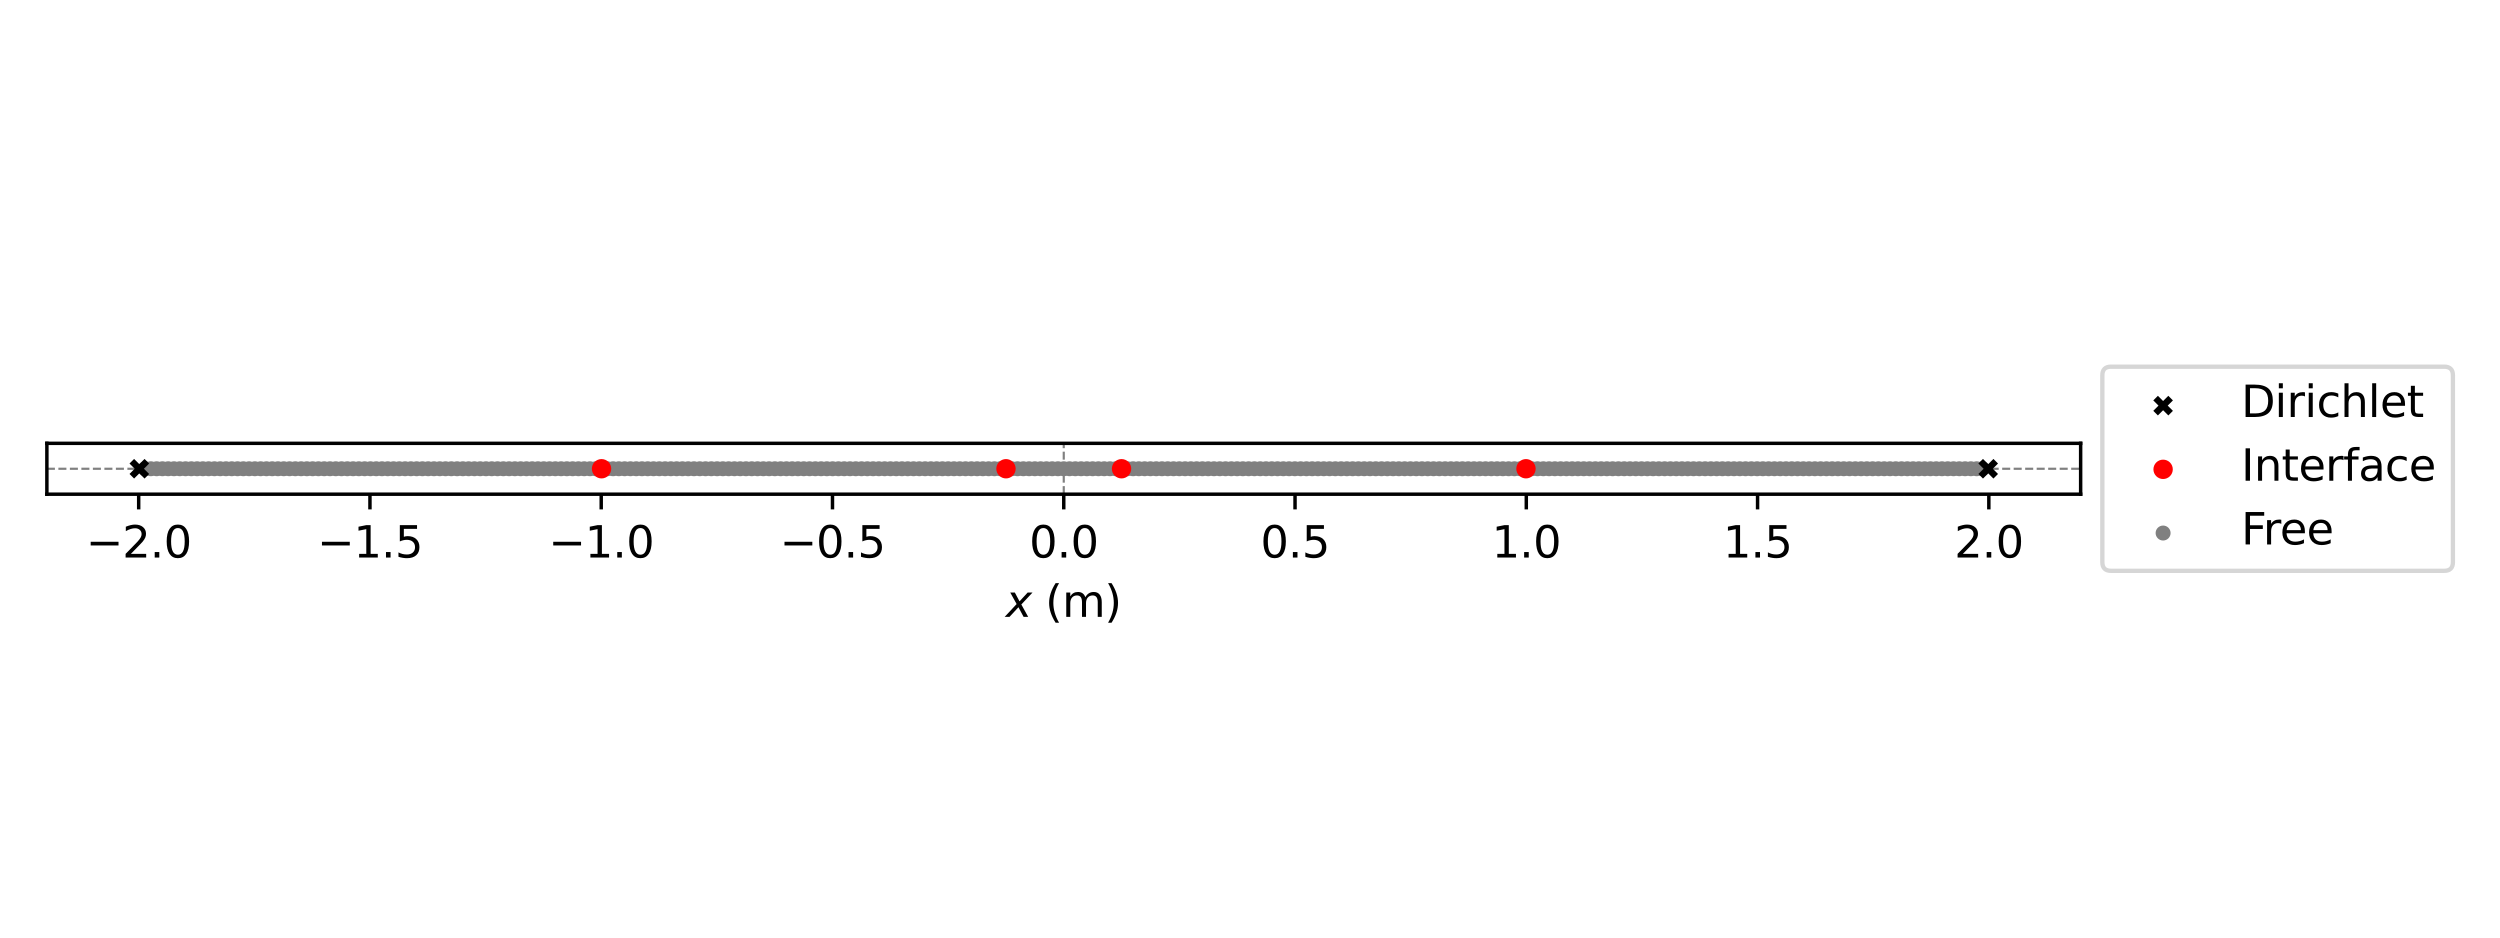 <?xml version="1.0" encoding="utf-8" standalone="no"?>
<!DOCTYPE svg PUBLIC "-//W3C//DTD SVG 1.1//EN"
  "http://www.w3.org/Graphics/SVG/1.1/DTD/svg11.dtd">
<svg xmlns:xlink="http://www.w3.org/1999/xlink" width="576pt" height="216pt" viewBox="0 0 576 216" xmlns="http://www.w3.org/2000/svg" version="1.1">
 <defs>
  <style type="text/css">*{stroke-linejoin: round; stroke-linecap: butt}</style>
 </defs>
 <g id="figure_1">
  <g id="patch_1">
   <path d="M 0 216 
L 576 216 
L 576 0 
L 0 0 
z
" style="fill: #ffffff"/>
  </g>
  <g id="axes_1">
   <g id="patch_2">
    <path d="M 10.8 113.861 
L 479.38 113.861 
L 479.38 102.139 
L 10.8 102.139 
z
" style="fill: #ffffff"/>
   </g>
   <g id="PathCollection_1">
    <defs>
     <path id="mfe9497f113" d="M 0 1.225 
C 0.325 1.225 0.636 1.096 0.866 0.866 
C 1.096 0.636 1.225 0.325 1.225 0 
C 1.225 -0.325 1.096 -0.636 0.866 -0.866 
C 0.636 -1.096 0.325 -1.225 0 -1.225 
C -0.325 -1.225 -0.636 -1.096 -0.866 -0.866 
C -1.096 -0.636 -1.225 -0.325 -1.225 0 
C -1.225 0.325 -1.096 0.636 -0.866 0.866 
C -0.636 1.096 -0.325 1.225 0 1.225 
z
" style="stroke: #808080"/>
    </defs>
    <g clip-path="url(#p1400d63efa)">
     <use xlink:href="#mfe9497f113" x="33.43" y="108" style="fill: #808080; stroke: #808080"/>
    </g>
   </g>
   <g id="PathCollection_2">
    <g clip-path="url(#p1400d63efa)">
     <use xlink:href="#mfe9497f113" x="34.761" y="108" style="fill: #808080; stroke: #808080"/>
    </g>
   </g>
   <g id="PathCollection_3">
    <g clip-path="url(#p1400d63efa)">
     <use xlink:href="#mfe9497f113" x="36.093" y="108" style="fill: #808080; stroke: #808080"/>
    </g>
   </g>
   <g id="PathCollection_4">
    <g clip-path="url(#p1400d63efa)">
     <use xlink:href="#mfe9497f113" x="37.424" y="108" style="fill: #808080; stroke: #808080"/>
    </g>
   </g>
   <g id="PathCollection_5">
    <g clip-path="url(#p1400d63efa)">
     <use xlink:href="#mfe9497f113" x="38.755" y="108" style="fill: #808080; stroke: #808080"/>
    </g>
   </g>
   <g id="PathCollection_6">
    <g clip-path="url(#p1400d63efa)">
     <use xlink:href="#mfe9497f113" x="40.086" y="108" style="fill: #808080; stroke: #808080"/>
    </g>
   </g>
   <g id="PathCollection_7">
    <g clip-path="url(#p1400d63efa)">
     <use xlink:href="#mfe9497f113" x="41.417" y="108" style="fill: #808080; stroke: #808080"/>
    </g>
   </g>
   <g id="PathCollection_8">
    <g clip-path="url(#p1400d63efa)">
     <use xlink:href="#mfe9497f113" x="42.749" y="108" style="fill: #808080; stroke: #808080"/>
    </g>
   </g>
   <g id="PathCollection_9">
    <g clip-path="url(#p1400d63efa)">
     <use xlink:href="#mfe9497f113" x="44.08" y="108" style="fill: #808080; stroke: #808080"/>
    </g>
   </g>
   <g id="PathCollection_10">
    <g clip-path="url(#p1400d63efa)">
     <use xlink:href="#mfe9497f113" x="45.411" y="108" style="fill: #808080; stroke: #808080"/>
    </g>
   </g>
   <g id="PathCollection_11">
    <g clip-path="url(#p1400d63efa)">
     <use xlink:href="#mfe9497f113" x="46.742" y="108" style="fill: #808080; stroke: #808080"/>
    </g>
   </g>
   <g id="PathCollection_12">
    <g clip-path="url(#p1400d63efa)">
     <use xlink:href="#mfe9497f113" x="48.073" y="108" style="fill: #808080; stroke: #808080"/>
    </g>
   </g>
   <g id="PathCollection_13">
    <g clip-path="url(#p1400d63efa)">
     <use xlink:href="#mfe9497f113" x="49.405" y="108" style="fill: #808080; stroke: #808080"/>
    </g>
   </g>
   <g id="PathCollection_14">
    <g clip-path="url(#p1400d63efa)">
     <use xlink:href="#mfe9497f113" x="50.736" y="108" style="fill: #808080; stroke: #808080"/>
    </g>
   </g>
   <g id="PathCollection_15">
    <g clip-path="url(#p1400d63efa)">
     <use xlink:href="#mfe9497f113" x="52.067" y="108" style="fill: #808080; stroke: #808080"/>
    </g>
   </g>
   <g id="PathCollection_16">
    <g clip-path="url(#p1400d63efa)">
     <use xlink:href="#mfe9497f113" x="53.398" y="108" style="fill: #808080; stroke: #808080"/>
    </g>
   </g>
   <g id="PathCollection_17">
    <g clip-path="url(#p1400d63efa)">
     <use xlink:href="#mfe9497f113" x="54.729" y="108" style="fill: #808080; stroke: #808080"/>
    </g>
   </g>
   <g id="PathCollection_18">
    <g clip-path="url(#p1400d63efa)">
     <use xlink:href="#mfe9497f113" x="56.061" y="108" style="fill: #808080; stroke: #808080"/>
    </g>
   </g>
   <g id="PathCollection_19">
    <g clip-path="url(#p1400d63efa)">
     <use xlink:href="#mfe9497f113" x="57.392" y="108" style="fill: #808080; stroke: #808080"/>
    </g>
   </g>
   <g id="PathCollection_20">
    <g clip-path="url(#p1400d63efa)">
     <use xlink:href="#mfe9497f113" x="58.723" y="108" style="fill: #808080; stroke: #808080"/>
    </g>
   </g>
   <g id="PathCollection_21">
    <g clip-path="url(#p1400d63efa)">
     <use xlink:href="#mfe9497f113" x="60.054" y="108" style="fill: #808080; stroke: #808080"/>
    </g>
   </g>
   <g id="PathCollection_22">
    <g clip-path="url(#p1400d63efa)">
     <use xlink:href="#mfe9497f113" x="61.385" y="108" style="fill: #808080; stroke: #808080"/>
    </g>
   </g>
   <g id="PathCollection_23">
    <g clip-path="url(#p1400d63efa)">
     <use xlink:href="#mfe9497f113" x="62.717" y="108" style="fill: #808080; stroke: #808080"/>
    </g>
   </g>
   <g id="PathCollection_24">
    <g clip-path="url(#p1400d63efa)">
     <use xlink:href="#mfe9497f113" x="64.048" y="108" style="fill: #808080; stroke: #808080"/>
    </g>
   </g>
   <g id="PathCollection_25">
    <g clip-path="url(#p1400d63efa)">
     <use xlink:href="#mfe9497f113" x="65.379" y="108" style="fill: #808080; stroke: #808080"/>
    </g>
   </g>
   <g id="PathCollection_26">
    <g clip-path="url(#p1400d63efa)">
     <use xlink:href="#mfe9497f113" x="66.71" y="108" style="fill: #808080; stroke: #808080"/>
    </g>
   </g>
   <g id="PathCollection_27">
    <g clip-path="url(#p1400d63efa)">
     <use xlink:href="#mfe9497f113" x="68.041" y="108" style="fill: #808080; stroke: #808080"/>
    </g>
   </g>
   <g id="PathCollection_28">
    <g clip-path="url(#p1400d63efa)">
     <use xlink:href="#mfe9497f113" x="69.373" y="108" style="fill: #808080; stroke: #808080"/>
    </g>
   </g>
   <g id="PathCollection_29">
    <g clip-path="url(#p1400d63efa)">
     <use xlink:href="#mfe9497f113" x="70.704" y="108" style="fill: #808080; stroke: #808080"/>
    </g>
   </g>
   <g id="PathCollection_30">
    <g clip-path="url(#p1400d63efa)">
     <use xlink:href="#mfe9497f113" x="72.035" y="108" style="fill: #808080; stroke: #808080"/>
    </g>
   </g>
   <g id="PathCollection_31">
    <g clip-path="url(#p1400d63efa)">
     <use xlink:href="#mfe9497f113" x="73.366" y="108" style="fill: #808080; stroke: #808080"/>
    </g>
   </g>
   <g id="PathCollection_32">
    <g clip-path="url(#p1400d63efa)">
     <use xlink:href="#mfe9497f113" x="74.697" y="108" style="fill: #808080; stroke: #808080"/>
    </g>
   </g>
   <g id="PathCollection_33">
    <g clip-path="url(#p1400d63efa)">
     <use xlink:href="#mfe9497f113" x="76.028" y="108" style="fill: #808080; stroke: #808080"/>
    </g>
   </g>
   <g id="PathCollection_34">
    <g clip-path="url(#p1400d63efa)">
     <use xlink:href="#mfe9497f113" x="77.36" y="108" style="fill: #808080; stroke: #808080"/>
    </g>
   </g>
   <g id="PathCollection_35">
    <g clip-path="url(#p1400d63efa)">
     <use xlink:href="#mfe9497f113" x="78.691" y="108" style="fill: #808080; stroke: #808080"/>
    </g>
   </g>
   <g id="PathCollection_36">
    <g clip-path="url(#p1400d63efa)">
     <use xlink:href="#mfe9497f113" x="80.022" y="108" style="fill: #808080; stroke: #808080"/>
    </g>
   </g>
   <g id="PathCollection_37">
    <g clip-path="url(#p1400d63efa)">
     <use xlink:href="#mfe9497f113" x="81.353" y="108" style="fill: #808080; stroke: #808080"/>
    </g>
   </g>
   <g id="PathCollection_38">
    <g clip-path="url(#p1400d63efa)">
     <use xlink:href="#mfe9497f113" x="82.684" y="108" style="fill: #808080; stroke: #808080"/>
    </g>
   </g>
   <g id="PathCollection_39">
    <g clip-path="url(#p1400d63efa)">
     <use xlink:href="#mfe9497f113" x="84.016" y="108" style="fill: #808080; stroke: #808080"/>
    </g>
   </g>
   <g id="PathCollection_40">
    <g clip-path="url(#p1400d63efa)">
     <use xlink:href="#mfe9497f113" x="85.347" y="108" style="fill: #808080; stroke: #808080"/>
    </g>
   </g>
   <g id="PathCollection_41">
    <g clip-path="url(#p1400d63efa)">
     <use xlink:href="#mfe9497f113" x="86.678" y="108" style="fill: #808080; stroke: #808080"/>
    </g>
   </g>
   <g id="PathCollection_42">
    <g clip-path="url(#p1400d63efa)">
     <use xlink:href="#mfe9497f113" x="88.009" y="108" style="fill: #808080; stroke: #808080"/>
    </g>
   </g>
   <g id="PathCollection_43">
    <g clip-path="url(#p1400d63efa)">
     <use xlink:href="#mfe9497f113" x="89.34" y="108" style="fill: #808080; stroke: #808080"/>
    </g>
   </g>
   <g id="PathCollection_44">
    <g clip-path="url(#p1400d63efa)">
     <use xlink:href="#mfe9497f113" x="90.672" y="108" style="fill: #808080; stroke: #808080"/>
    </g>
   </g>
   <g id="PathCollection_45">
    <g clip-path="url(#p1400d63efa)">
     <use xlink:href="#mfe9497f113" x="92.003" y="108" style="fill: #808080; stroke: #808080"/>
    </g>
   </g>
   <g id="PathCollection_46">
    <g clip-path="url(#p1400d63efa)">
     <use xlink:href="#mfe9497f113" x="93.334" y="108" style="fill: #808080; stroke: #808080"/>
    </g>
   </g>
   <g id="PathCollection_47">
    <g clip-path="url(#p1400d63efa)">
     <use xlink:href="#mfe9497f113" x="94.665" y="108" style="fill: #808080; stroke: #808080"/>
    </g>
   </g>
   <g id="PathCollection_48">
    <g clip-path="url(#p1400d63efa)">
     <use xlink:href="#mfe9497f113" x="95.996" y="108" style="fill: #808080; stroke: #808080"/>
    </g>
   </g>
   <g id="PathCollection_49">
    <g clip-path="url(#p1400d63efa)">
     <use xlink:href="#mfe9497f113" x="97.328" y="108" style="fill: #808080; stroke: #808080"/>
    </g>
   </g>
   <g id="PathCollection_50">
    <g clip-path="url(#p1400d63efa)">
     <use xlink:href="#mfe9497f113" x="98.659" y="108" style="fill: #808080; stroke: #808080"/>
    </g>
   </g>
   <g id="PathCollection_51">
    <g clip-path="url(#p1400d63efa)">
     <use xlink:href="#mfe9497f113" x="99.99" y="108" style="fill: #808080; stroke: #808080"/>
    </g>
   </g>
   <g id="PathCollection_52">
    <g clip-path="url(#p1400d63efa)">
     <use xlink:href="#mfe9497f113" x="101.321" y="108" style="fill: #808080; stroke: #808080"/>
    </g>
   </g>
   <g id="PathCollection_53">
    <g clip-path="url(#p1400d63efa)">
     <use xlink:href="#mfe9497f113" x="102.652" y="108" style="fill: #808080; stroke: #808080"/>
    </g>
   </g>
   <g id="PathCollection_54">
    <g clip-path="url(#p1400d63efa)">
     <use xlink:href="#mfe9497f113" x="103.984" y="108" style="fill: #808080; stroke: #808080"/>
    </g>
   </g>
   <g id="PathCollection_55">
    <g clip-path="url(#p1400d63efa)">
     <use xlink:href="#mfe9497f113" x="105.315" y="108" style="fill: #808080; stroke: #808080"/>
    </g>
   </g>
   <g id="PathCollection_56">
    <g clip-path="url(#p1400d63efa)">
     <use xlink:href="#mfe9497f113" x="106.646" y="108" style="fill: #808080; stroke: #808080"/>
    </g>
   </g>
   <g id="PathCollection_57">
    <g clip-path="url(#p1400d63efa)">
     <use xlink:href="#mfe9497f113" x="107.977" y="108" style="fill: #808080; stroke: #808080"/>
    </g>
   </g>
   <g id="PathCollection_58">
    <g clip-path="url(#p1400d63efa)">
     <use xlink:href="#mfe9497f113" x="109.308" y="108" style="fill: #808080; stroke: #808080"/>
    </g>
   </g>
   <g id="PathCollection_59">
    <g clip-path="url(#p1400d63efa)">
     <use xlink:href="#mfe9497f113" x="110.639" y="108" style="fill: #808080; stroke: #808080"/>
    </g>
   </g>
   <g id="PathCollection_60">
    <g clip-path="url(#p1400d63efa)">
     <use xlink:href="#mfe9497f113" x="111.971" y="108" style="fill: #808080; stroke: #808080"/>
    </g>
   </g>
   <g id="PathCollection_61">
    <g clip-path="url(#p1400d63efa)">
     <use xlink:href="#mfe9497f113" x="113.302" y="108" style="fill: #808080; stroke: #808080"/>
    </g>
   </g>
   <g id="PathCollection_62">
    <g clip-path="url(#p1400d63efa)">
     <use xlink:href="#mfe9497f113" x="114.633" y="108" style="fill: #808080; stroke: #808080"/>
    </g>
   </g>
   <g id="PathCollection_63">
    <g clip-path="url(#p1400d63efa)">
     <use xlink:href="#mfe9497f113" x="115.964" y="108" style="fill: #808080; stroke: #808080"/>
    </g>
   </g>
   <g id="PathCollection_64">
    <g clip-path="url(#p1400d63efa)">
     <use xlink:href="#mfe9497f113" x="117.295" y="108" style="fill: #808080; stroke: #808080"/>
    </g>
   </g>
   <g id="PathCollection_65">
    <g clip-path="url(#p1400d63efa)">
     <use xlink:href="#mfe9497f113" x="118.627" y="108" style="fill: #808080; stroke: #808080"/>
    </g>
   </g>
   <g id="PathCollection_66">
    <g clip-path="url(#p1400d63efa)">
     <use xlink:href="#mfe9497f113" x="119.958" y="108" style="fill: #808080; stroke: #808080"/>
    </g>
   </g>
   <g id="PathCollection_67">
    <g clip-path="url(#p1400d63efa)">
     <use xlink:href="#mfe9497f113" x="121.289" y="108" style="fill: #808080; stroke: #808080"/>
    </g>
   </g>
   <g id="PathCollection_68">
    <g clip-path="url(#p1400d63efa)">
     <use xlink:href="#mfe9497f113" x="122.62" y="108" style="fill: #808080; stroke: #808080"/>
    </g>
   </g>
   <g id="PathCollection_69">
    <g clip-path="url(#p1400d63efa)">
     <use xlink:href="#mfe9497f113" x="123.951" y="108" style="fill: #808080; stroke: #808080"/>
    </g>
   </g>
   <g id="PathCollection_70">
    <g clip-path="url(#p1400d63efa)">
     <use xlink:href="#mfe9497f113" x="125.283" y="108" style="fill: #808080; stroke: #808080"/>
    </g>
   </g>
   <g id="PathCollection_71">
    <g clip-path="url(#p1400d63efa)">
     <use xlink:href="#mfe9497f113" x="126.614" y="108" style="fill: #808080; stroke: #808080"/>
    </g>
   </g>
   <g id="PathCollection_72">
    <g clip-path="url(#p1400d63efa)">
     <use xlink:href="#mfe9497f113" x="127.945" y="108" style="fill: #808080; stroke: #808080"/>
    </g>
   </g>
   <g id="PathCollection_73">
    <g clip-path="url(#p1400d63efa)">
     <use xlink:href="#mfe9497f113" x="129.276" y="108" style="fill: #808080; stroke: #808080"/>
    </g>
   </g>
   <g id="PathCollection_74">
    <g clip-path="url(#p1400d63efa)">
     <use xlink:href="#mfe9497f113" x="130.607" y="108" style="fill: #808080; stroke: #808080"/>
    </g>
   </g>
   <g id="PathCollection_75">
    <g clip-path="url(#p1400d63efa)">
     <use xlink:href="#mfe9497f113" x="131.939" y="108" style="fill: #808080; stroke: #808080"/>
    </g>
   </g>
   <g id="PathCollection_76">
    <g clip-path="url(#p1400d63efa)">
     <use xlink:href="#mfe9497f113" x="133.27" y="108" style="fill: #808080; stroke: #808080"/>
    </g>
   </g>
   <g id="PathCollection_77">
    <g clip-path="url(#p1400d63efa)">
     <use xlink:href="#mfe9497f113" x="134.601" y="108" style="fill: #808080; stroke: #808080"/>
    </g>
   </g>
   <g id="PathCollection_78">
    <g clip-path="url(#p1400d63efa)">
     <use xlink:href="#mfe9497f113" x="135.932" y="108" style="fill: #808080; stroke: #808080"/>
    </g>
   </g>
   <g id="PathCollection_79">
    <g clip-path="url(#p1400d63efa)">
     <use xlink:href="#mfe9497f113" x="137.263" y="108" style="fill: #808080; stroke: #808080"/>
    </g>
   </g>
   <g id="PathCollection_80">
    <g clip-path="url(#p1400d63efa)">
     <use xlink:href="#mfe9497f113" x="139.926" y="108" style="fill: #808080; stroke: #808080"/>
    </g>
   </g>
   <g id="PathCollection_81">
    <g clip-path="url(#p1400d63efa)">
     <use xlink:href="#mfe9497f113" x="141.257" y="108" style="fill: #808080; stroke: #808080"/>
    </g>
   </g>
   <g id="PathCollection_82">
    <g clip-path="url(#p1400d63efa)">
     <use xlink:href="#mfe9497f113" x="142.588" y="108" style="fill: #808080; stroke: #808080"/>
    </g>
   </g>
   <g id="PathCollection_83">
    <g clip-path="url(#p1400d63efa)">
     <use xlink:href="#mfe9497f113" x="143.919" y="108" style="fill: #808080; stroke: #808080"/>
    </g>
   </g>
   <g id="PathCollection_84">
    <g clip-path="url(#p1400d63efa)">
     <use xlink:href="#mfe9497f113" x="145.251" y="108" style="fill: #808080; stroke: #808080"/>
    </g>
   </g>
   <g id="PathCollection_85">
    <g clip-path="url(#p1400d63efa)">
     <use xlink:href="#mfe9497f113" x="146.582" y="108" style="fill: #808080; stroke: #808080"/>
    </g>
   </g>
   <g id="PathCollection_86">
    <g clip-path="url(#p1400d63efa)">
     <use xlink:href="#mfe9497f113" x="147.913" y="108" style="fill: #808080; stroke: #808080"/>
    </g>
   </g>
   <g id="PathCollection_87">
    <g clip-path="url(#p1400d63efa)">
     <use xlink:href="#mfe9497f113" x="149.244" y="108" style="fill: #808080; stroke: #808080"/>
    </g>
   </g>
   <g id="PathCollection_88">
    <g clip-path="url(#p1400d63efa)">
     <use xlink:href="#mfe9497f113" x="150.575" y="108" style="fill: #808080; stroke: #808080"/>
    </g>
   </g>
   <g id="PathCollection_89">
    <g clip-path="url(#p1400d63efa)">
     <use xlink:href="#mfe9497f113" x="151.906" y="108" style="fill: #808080; stroke: #808080"/>
    </g>
   </g>
   <g id="PathCollection_90">
    <g clip-path="url(#p1400d63efa)">
     <use xlink:href="#mfe9497f113" x="153.238" y="108" style="fill: #808080; stroke: #808080"/>
    </g>
   </g>
   <g id="PathCollection_91">
    <g clip-path="url(#p1400d63efa)">
     <use xlink:href="#mfe9497f113" x="154.569" y="108" style="fill: #808080; stroke: #808080"/>
    </g>
   </g>
   <g id="PathCollection_92">
    <g clip-path="url(#p1400d63efa)">
     <use xlink:href="#mfe9497f113" x="155.9" y="108" style="fill: #808080; stroke: #808080"/>
    </g>
   </g>
   <g id="PathCollection_93">
    <g clip-path="url(#p1400d63efa)">
     <use xlink:href="#mfe9497f113" x="157.231" y="108" style="fill: #808080; stroke: #808080"/>
    </g>
   </g>
   <g id="PathCollection_94">
    <g clip-path="url(#p1400d63efa)">
     <use xlink:href="#mfe9497f113" x="158.562" y="108" style="fill: #808080; stroke: #808080"/>
    </g>
   </g>
   <g id="PathCollection_95">
    <g clip-path="url(#p1400d63efa)">
     <use xlink:href="#mfe9497f113" x="159.894" y="108" style="fill: #808080; stroke: #808080"/>
    </g>
   </g>
   <g id="PathCollection_96">
    <g clip-path="url(#p1400d63efa)">
     <use xlink:href="#mfe9497f113" x="161.225" y="108" style="fill: #808080; stroke: #808080"/>
    </g>
   </g>
   <g id="PathCollection_97">
    <g clip-path="url(#p1400d63efa)">
     <use xlink:href="#mfe9497f113" x="162.556" y="108" style="fill: #808080; stroke: #808080"/>
    </g>
   </g>
   <g id="PathCollection_98">
    <g clip-path="url(#p1400d63efa)">
     <use xlink:href="#mfe9497f113" x="163.887" y="108" style="fill: #808080; stroke: #808080"/>
    </g>
   </g>
   <g id="PathCollection_99">
    <g clip-path="url(#p1400d63efa)">
     <use xlink:href="#mfe9497f113" x="165.218" y="108" style="fill: #808080; stroke: #808080"/>
    </g>
   </g>
   <g id="PathCollection_100">
    <g clip-path="url(#p1400d63efa)">
     <use xlink:href="#mfe9497f113" x="166.55" y="108" style="fill: #808080; stroke: #808080"/>
    </g>
   </g>
   <g id="PathCollection_101">
    <g clip-path="url(#p1400d63efa)">
     <use xlink:href="#mfe9497f113" x="167.881" y="108" style="fill: #808080; stroke: #808080"/>
    </g>
   </g>
   <g id="PathCollection_102">
    <g clip-path="url(#p1400d63efa)">
     <use xlink:href="#mfe9497f113" x="169.212" y="108" style="fill: #808080; stroke: #808080"/>
    </g>
   </g>
   <g id="PathCollection_103">
    <g clip-path="url(#p1400d63efa)">
     <use xlink:href="#mfe9497f113" x="170.543" y="108" style="fill: #808080; stroke: #808080"/>
    </g>
   </g>
   <g id="PathCollection_104">
    <g clip-path="url(#p1400d63efa)">
     <use xlink:href="#mfe9497f113" x="171.874" y="108" style="fill: #808080; stroke: #808080"/>
    </g>
   </g>
   <g id="PathCollection_105">
    <g clip-path="url(#p1400d63efa)">
     <use xlink:href="#mfe9497f113" x="173.206" y="108" style="fill: #808080; stroke: #808080"/>
    </g>
   </g>
   <g id="PathCollection_106">
    <g clip-path="url(#p1400d63efa)">
     <use xlink:href="#mfe9497f113" x="174.537" y="108" style="fill: #808080; stroke: #808080"/>
    </g>
   </g>
   <g id="PathCollection_107">
    <g clip-path="url(#p1400d63efa)">
     <use xlink:href="#mfe9497f113" x="175.868" y="108" style="fill: #808080; stroke: #808080"/>
    </g>
   </g>
   <g id="PathCollection_108">
    <g clip-path="url(#p1400d63efa)">
     <use xlink:href="#mfe9497f113" x="177.199" y="108" style="fill: #808080; stroke: #808080"/>
    </g>
   </g>
   <g id="PathCollection_109">
    <g clip-path="url(#p1400d63efa)">
     <use xlink:href="#mfe9497f113" x="178.53" y="108" style="fill: #808080; stroke: #808080"/>
    </g>
   </g>
   <g id="PathCollection_110">
    <g clip-path="url(#p1400d63efa)">
     <use xlink:href="#mfe9497f113" x="179.862" y="108" style="fill: #808080; stroke: #808080"/>
    </g>
   </g>
   <g id="PathCollection_111">
    <g clip-path="url(#p1400d63efa)">
     <use xlink:href="#mfe9497f113" x="181.193" y="108" style="fill: #808080; stroke: #808080"/>
    </g>
   </g>
   <g id="PathCollection_112">
    <g clip-path="url(#p1400d63efa)">
     <use xlink:href="#mfe9497f113" x="182.524" y="108" style="fill: #808080; stroke: #808080"/>
    </g>
   </g>
   <g id="PathCollection_113">
    <g clip-path="url(#p1400d63efa)">
     <use xlink:href="#mfe9497f113" x="183.855" y="108" style="fill: #808080; stroke: #808080"/>
    </g>
   </g>
   <g id="PathCollection_114">
    <g clip-path="url(#p1400d63efa)">
     <use xlink:href="#mfe9497f113" x="185.186" y="108" style="fill: #808080; stroke: #808080"/>
    </g>
   </g>
   <g id="PathCollection_115">
    <g clip-path="url(#p1400d63efa)">
     <use xlink:href="#mfe9497f113" x="186.518" y="108" style="fill: #808080; stroke: #808080"/>
    </g>
   </g>
   <g id="PathCollection_116">
    <g clip-path="url(#p1400d63efa)">
     <use xlink:href="#mfe9497f113" x="187.849" y="108" style="fill: #808080; stroke: #808080"/>
    </g>
   </g>
   <g id="PathCollection_117">
    <g clip-path="url(#p1400d63efa)">
     <use xlink:href="#mfe9497f113" x="189.18" y="108" style="fill: #808080; stroke: #808080"/>
    </g>
   </g>
   <g id="PathCollection_118">
    <g clip-path="url(#p1400d63efa)">
     <use xlink:href="#mfe9497f113" x="190.511" y="108" style="fill: #808080; stroke: #808080"/>
    </g>
   </g>
   <g id="PathCollection_119">
    <g clip-path="url(#p1400d63efa)">
     <use xlink:href="#mfe9497f113" x="191.842" y="108" style="fill: #808080; stroke: #808080"/>
    </g>
   </g>
   <g id="PathCollection_120">
    <g clip-path="url(#p1400d63efa)">
     <use xlink:href="#mfe9497f113" x="193.173" y="108" style="fill: #808080; stroke: #808080"/>
    </g>
   </g>
   <g id="PathCollection_121">
    <g clip-path="url(#p1400d63efa)">
     <use xlink:href="#mfe9497f113" x="194.505" y="108" style="fill: #808080; stroke: #808080"/>
    </g>
   </g>
   <g id="PathCollection_122">
    <g clip-path="url(#p1400d63efa)">
     <use xlink:href="#mfe9497f113" x="195.836" y="108" style="fill: #808080; stroke: #808080"/>
    </g>
   </g>
   <g id="PathCollection_123">
    <g clip-path="url(#p1400d63efa)">
     <use xlink:href="#mfe9497f113" x="197.167" y="108" style="fill: #808080; stroke: #808080"/>
    </g>
   </g>
   <g id="PathCollection_124">
    <g clip-path="url(#p1400d63efa)">
     <use xlink:href="#mfe9497f113" x="198.498" y="108" style="fill: #808080; stroke: #808080"/>
    </g>
   </g>
   <g id="PathCollection_125">
    <g clip-path="url(#p1400d63efa)">
     <use xlink:href="#mfe9497f113" x="199.829" y="108" style="fill: #808080; stroke: #808080"/>
    </g>
   </g>
   <g id="PathCollection_126">
    <g clip-path="url(#p1400d63efa)">
     <use xlink:href="#mfe9497f113" x="201.161" y="108" style="fill: #808080; stroke: #808080"/>
    </g>
   </g>
   <g id="PathCollection_127">
    <g clip-path="url(#p1400d63efa)">
     <use xlink:href="#mfe9497f113" x="202.492" y="108" style="fill: #808080; stroke: #808080"/>
    </g>
   </g>
   <g id="PathCollection_128">
    <g clip-path="url(#p1400d63efa)">
     <use xlink:href="#mfe9497f113" x="203.823" y="108" style="fill: #808080; stroke: #808080"/>
    </g>
   </g>
   <g id="PathCollection_129">
    <g clip-path="url(#p1400d63efa)">
     <use xlink:href="#mfe9497f113" x="205.154" y="108" style="fill: #808080; stroke: #808080"/>
    </g>
   </g>
   <g id="PathCollection_130">
    <g clip-path="url(#p1400d63efa)">
     <use xlink:href="#mfe9497f113" x="206.485" y="108" style="fill: #808080; stroke: #808080"/>
    </g>
   </g>
   <g id="PathCollection_131">
    <g clip-path="url(#p1400d63efa)">
     <use xlink:href="#mfe9497f113" x="207.817" y="108" style="fill: #808080; stroke: #808080"/>
    </g>
   </g>
   <g id="PathCollection_132">
    <g clip-path="url(#p1400d63efa)">
     <use xlink:href="#mfe9497f113" x="209.148" y="108" style="fill: #808080; stroke: #808080"/>
    </g>
   </g>
   <g id="PathCollection_133">
    <g clip-path="url(#p1400d63efa)">
     <use xlink:href="#mfe9497f113" x="210.479" y="108" style="fill: #808080; stroke: #808080"/>
    </g>
   </g>
   <g id="PathCollection_134">
    <g clip-path="url(#p1400d63efa)">
     <use xlink:href="#mfe9497f113" x="211.81" y="108" style="fill: #808080; stroke: #808080"/>
    </g>
   </g>
   <g id="PathCollection_135">
    <g clip-path="url(#p1400d63efa)">
     <use xlink:href="#mfe9497f113" x="213.141" y="108" style="fill: #808080; stroke: #808080"/>
    </g>
   </g>
   <g id="PathCollection_136">
    <g clip-path="url(#p1400d63efa)">
     <use xlink:href="#mfe9497f113" x="214.473" y="108" style="fill: #808080; stroke: #808080"/>
    </g>
   </g>
   <g id="PathCollection_137">
    <g clip-path="url(#p1400d63efa)">
     <use xlink:href="#mfe9497f113" x="215.804" y="108" style="fill: #808080; stroke: #808080"/>
    </g>
   </g>
   <g id="PathCollection_138">
    <g clip-path="url(#p1400d63efa)">
     <use xlink:href="#mfe9497f113" x="217.135" y="108" style="fill: #808080; stroke: #808080"/>
    </g>
   </g>
   <g id="PathCollection_139">
    <g clip-path="url(#p1400d63efa)">
     <use xlink:href="#mfe9497f113" x="218.466" y="108" style="fill: #808080; stroke: #808080"/>
    </g>
   </g>
   <g id="PathCollection_140">
    <g clip-path="url(#p1400d63efa)">
     <use xlink:href="#mfe9497f113" x="219.797" y="108" style="fill: #808080; stroke: #808080"/>
    </g>
   </g>
   <g id="PathCollection_141">
    <g clip-path="url(#p1400d63efa)">
     <use xlink:href="#mfe9497f113" x="221.129" y="108" style="fill: #808080; stroke: #808080"/>
    </g>
   </g>
   <g id="PathCollection_142">
    <g clip-path="url(#p1400d63efa)">
     <use xlink:href="#mfe9497f113" x="222.46" y="108" style="fill: #808080; stroke: #808080"/>
    </g>
   </g>
   <g id="PathCollection_143">
    <g clip-path="url(#p1400d63efa)">
     <use xlink:href="#mfe9497f113" x="223.791" y="108" style="fill: #808080; stroke: #808080"/>
    </g>
   </g>
   <g id="PathCollection_144">
    <g clip-path="url(#p1400d63efa)">
     <use xlink:href="#mfe9497f113" x="225.122" y="108" style="fill: #808080; stroke: #808080"/>
    </g>
   </g>
   <g id="PathCollection_145">
    <g clip-path="url(#p1400d63efa)">
     <use xlink:href="#mfe9497f113" x="226.453" y="108" style="fill: #808080; stroke: #808080"/>
    </g>
   </g>
   <g id="PathCollection_146">
    <g clip-path="url(#p1400d63efa)">
     <use xlink:href="#mfe9497f113" x="227.784" y="108" style="fill: #808080; stroke: #808080"/>
    </g>
   </g>
   <g id="PathCollection_147">
    <g clip-path="url(#p1400d63efa)">
     <use xlink:href="#mfe9497f113" x="229.116" y="108" style="fill: #808080; stroke: #808080"/>
    </g>
   </g>
   <g id="PathCollection_148">
    <g clip-path="url(#p1400d63efa)">
     <use xlink:href="#mfe9497f113" x="230.447" y="108" style="fill: #808080; stroke: #808080"/>
    </g>
   </g>
   <g id="PathCollection_149">
    <g clip-path="url(#p1400d63efa)">
     <use xlink:href="#mfe9497f113" x="233.109" y="108" style="fill: #808080; stroke: #808080"/>
    </g>
   </g>
   <g id="PathCollection_150">
    <g clip-path="url(#p1400d63efa)">
     <use xlink:href="#mfe9497f113" x="234.44" y="108" style="fill: #808080; stroke: #808080"/>
    </g>
   </g>
   <g id="PathCollection_151">
    <g clip-path="url(#p1400d63efa)">
     <use xlink:href="#mfe9497f113" x="235.772" y="108" style="fill: #808080; stroke: #808080"/>
    </g>
   </g>
   <g id="PathCollection_152">
    <g clip-path="url(#p1400d63efa)">
     <use xlink:href="#mfe9497f113" x="237.103" y="108" style="fill: #808080; stroke: #808080"/>
    </g>
   </g>
   <g id="PathCollection_153">
    <g clip-path="url(#p1400d63efa)">
     <use xlink:href="#mfe9497f113" x="238.434" y="108" style="fill: #808080; stroke: #808080"/>
    </g>
   </g>
   <g id="PathCollection_154">
    <g clip-path="url(#p1400d63efa)">
     <use xlink:href="#mfe9497f113" x="239.765" y="108" style="fill: #808080; stroke: #808080"/>
    </g>
   </g>
   <g id="PathCollection_155">
    <g clip-path="url(#p1400d63efa)">
     <use xlink:href="#mfe9497f113" x="241.096" y="108" style="fill: #808080; stroke: #808080"/>
    </g>
   </g>
   <g id="PathCollection_156">
    <g clip-path="url(#p1400d63efa)">
     <use xlink:href="#mfe9497f113" x="242.428" y="108" style="fill: #808080; stroke: #808080"/>
    </g>
   </g>
   <g id="PathCollection_157">
    <g clip-path="url(#p1400d63efa)">
     <use xlink:href="#mfe9497f113" x="243.759" y="108" style="fill: #808080; stroke: #808080"/>
    </g>
   </g>
   <g id="PathCollection_158">
    <g clip-path="url(#p1400d63efa)">
     <use xlink:href="#mfe9497f113" x="245.09" y="108" style="fill: #808080; stroke: #808080"/>
    </g>
   </g>
   <g id="PathCollection_159">
    <g clip-path="url(#p1400d63efa)">
     <use xlink:href="#mfe9497f113" x="246.421" y="108" style="fill: #808080; stroke: #808080"/>
    </g>
   </g>
   <g id="PathCollection_160">
    <g clip-path="url(#p1400d63efa)">
     <use xlink:href="#mfe9497f113" x="247.752" y="108" style="fill: #808080; stroke: #808080"/>
    </g>
   </g>
   <g id="PathCollection_161">
    <g clip-path="url(#p1400d63efa)">
     <use xlink:href="#mfe9497f113" x="249.084" y="108" style="fill: #808080; stroke: #808080"/>
    </g>
   </g>
   <g id="PathCollection_162">
    <g clip-path="url(#p1400d63efa)">
     <use xlink:href="#mfe9497f113" x="250.415" y="108" style="fill: #808080; stroke: #808080"/>
    </g>
   </g>
   <g id="PathCollection_163">
    <g clip-path="url(#p1400d63efa)">
     <use xlink:href="#mfe9497f113" x="251.746" y="108" style="fill: #808080; stroke: #808080"/>
    </g>
   </g>
   <g id="PathCollection_164">
    <g clip-path="url(#p1400d63efa)">
     <use xlink:href="#mfe9497f113" x="253.077" y="108" style="fill: #808080; stroke: #808080"/>
    </g>
   </g>
   <g id="PathCollection_165">
    <g clip-path="url(#p1400d63efa)">
     <use xlink:href="#mfe9497f113" x="254.408" y="108" style="fill: #808080; stroke: #808080"/>
    </g>
   </g>
   <g id="PathCollection_166">
    <g clip-path="url(#p1400d63efa)">
     <use xlink:href="#mfe9497f113" x="255.74" y="108" style="fill: #808080; stroke: #808080"/>
    </g>
   </g>
   <g id="PathCollection_167">
    <g clip-path="url(#p1400d63efa)">
     <use xlink:href="#mfe9497f113" x="257.071" y="108" style="fill: #808080; stroke: #808080"/>
    </g>
   </g>
   <g id="PathCollection_168">
    <g clip-path="url(#p1400d63efa)">
     <use xlink:href="#mfe9497f113" x="259.733" y="108" style="fill: #808080; stroke: #808080"/>
    </g>
   </g>
   <g id="PathCollection_169">
    <g clip-path="url(#p1400d63efa)">
     <use xlink:href="#mfe9497f113" x="261.064" y="108" style="fill: #808080; stroke: #808080"/>
    </g>
   </g>
   <g id="PathCollection_170">
    <g clip-path="url(#p1400d63efa)">
     <use xlink:href="#mfe9497f113" x="262.396" y="108" style="fill: #808080; stroke: #808080"/>
    </g>
   </g>
   <g id="PathCollection_171">
    <g clip-path="url(#p1400d63efa)">
     <use xlink:href="#mfe9497f113" x="263.727" y="108" style="fill: #808080; stroke: #808080"/>
    </g>
   </g>
   <g id="PathCollection_172">
    <g clip-path="url(#p1400d63efa)">
     <use xlink:href="#mfe9497f113" x="265.058" y="108" style="fill: #808080; stroke: #808080"/>
    </g>
   </g>
   <g id="PathCollection_173">
    <g clip-path="url(#p1400d63efa)">
     <use xlink:href="#mfe9497f113" x="266.389" y="108" style="fill: #808080; stroke: #808080"/>
    </g>
   </g>
   <g id="PathCollection_174">
    <g clip-path="url(#p1400d63efa)">
     <use xlink:href="#mfe9497f113" x="267.72" y="108" style="fill: #808080; stroke: #808080"/>
    </g>
   </g>
   <g id="PathCollection_175">
    <g clip-path="url(#p1400d63efa)">
     <use xlink:href="#mfe9497f113" x="269.051" y="108" style="fill: #808080; stroke: #808080"/>
    </g>
   </g>
   <g id="PathCollection_176">
    <g clip-path="url(#p1400d63efa)">
     <use xlink:href="#mfe9497f113" x="270.383" y="108" style="fill: #808080; stroke: #808080"/>
    </g>
   </g>
   <g id="PathCollection_177">
    <g clip-path="url(#p1400d63efa)">
     <use xlink:href="#mfe9497f113" x="271.714" y="108" style="fill: #808080; stroke: #808080"/>
    </g>
   </g>
   <g id="PathCollection_178">
    <g clip-path="url(#p1400d63efa)">
     <use xlink:href="#mfe9497f113" x="273.045" y="108" style="fill: #808080; stroke: #808080"/>
    </g>
   </g>
   <g id="PathCollection_179">
    <g clip-path="url(#p1400d63efa)">
     <use xlink:href="#mfe9497f113" x="274.376" y="108" style="fill: #808080; stroke: #808080"/>
    </g>
   </g>
   <g id="PathCollection_180">
    <g clip-path="url(#p1400d63efa)">
     <use xlink:href="#mfe9497f113" x="275.707" y="108" style="fill: #808080; stroke: #808080"/>
    </g>
   </g>
   <g id="PathCollection_181">
    <g clip-path="url(#p1400d63efa)">
     <use xlink:href="#mfe9497f113" x="277.039" y="108" style="fill: #808080; stroke: #808080"/>
    </g>
   </g>
   <g id="PathCollection_182">
    <g clip-path="url(#p1400d63efa)">
     <use xlink:href="#mfe9497f113" x="278.37" y="108" style="fill: #808080; stroke: #808080"/>
    </g>
   </g>
   <g id="PathCollection_183">
    <g clip-path="url(#p1400d63efa)">
     <use xlink:href="#mfe9497f113" x="279.701" y="108" style="fill: #808080; stroke: #808080"/>
    </g>
   </g>
   <g id="PathCollection_184">
    <g clip-path="url(#p1400d63efa)">
     <use xlink:href="#mfe9497f113" x="281.032" y="108" style="fill: #808080; stroke: #808080"/>
    </g>
   </g>
   <g id="PathCollection_185">
    <g clip-path="url(#p1400d63efa)">
     <use xlink:href="#mfe9497f113" x="282.363" y="108" style="fill: #808080; stroke: #808080"/>
    </g>
   </g>
   <g id="PathCollection_186">
    <g clip-path="url(#p1400d63efa)">
     <use xlink:href="#mfe9497f113" x="283.695" y="108" style="fill: #808080; stroke: #808080"/>
    </g>
   </g>
   <g id="PathCollection_187">
    <g clip-path="url(#p1400d63efa)">
     <use xlink:href="#mfe9497f113" x="285.026" y="108" style="fill: #808080; stroke: #808080"/>
    </g>
   </g>
   <g id="PathCollection_188">
    <g clip-path="url(#p1400d63efa)">
     <use xlink:href="#mfe9497f113" x="286.357" y="108" style="fill: #808080; stroke: #808080"/>
    </g>
   </g>
   <g id="PathCollection_189">
    <g clip-path="url(#p1400d63efa)">
     <use xlink:href="#mfe9497f113" x="287.688" y="108" style="fill: #808080; stroke: #808080"/>
    </g>
   </g>
   <g id="PathCollection_190">
    <g clip-path="url(#p1400d63efa)">
     <use xlink:href="#mfe9497f113" x="289.019" y="108" style="fill: #808080; stroke: #808080"/>
    </g>
   </g>
   <g id="PathCollection_191">
    <g clip-path="url(#p1400d63efa)">
     <use xlink:href="#mfe9497f113" x="290.351" y="108" style="fill: #808080; stroke: #808080"/>
    </g>
   </g>
   <g id="PathCollection_192">
    <g clip-path="url(#p1400d63efa)">
     <use xlink:href="#mfe9497f113" x="291.682" y="108" style="fill: #808080; stroke: #808080"/>
    </g>
   </g>
   <g id="PathCollection_193">
    <g clip-path="url(#p1400d63efa)">
     <use xlink:href="#mfe9497f113" x="293.013" y="108" style="fill: #808080; stroke: #808080"/>
    </g>
   </g>
   <g id="PathCollection_194">
    <g clip-path="url(#p1400d63efa)">
     <use xlink:href="#mfe9497f113" x="294.344" y="108" style="fill: #808080; stroke: #808080"/>
    </g>
   </g>
   <g id="PathCollection_195">
    <g clip-path="url(#p1400d63efa)">
     <use xlink:href="#mfe9497f113" x="295.675" y="108" style="fill: #808080; stroke: #808080"/>
    </g>
   </g>
   <g id="PathCollection_196">
    <g clip-path="url(#p1400d63efa)">
     <use xlink:href="#mfe9497f113" x="297.007" y="108" style="fill: #808080; stroke: #808080"/>
    </g>
   </g>
   <g id="PathCollection_197">
    <g clip-path="url(#p1400d63efa)">
     <use xlink:href="#mfe9497f113" x="298.338" y="108" style="fill: #808080; stroke: #808080"/>
    </g>
   </g>
   <g id="PathCollection_198">
    <g clip-path="url(#p1400d63efa)">
     <use xlink:href="#mfe9497f113" x="299.669" y="108" style="fill: #808080; stroke: #808080"/>
    </g>
   </g>
   <g id="PathCollection_199">
    <g clip-path="url(#p1400d63efa)">
     <use xlink:href="#mfe9497f113" x="301" y="108" style="fill: #808080; stroke: #808080"/>
    </g>
   </g>
   <g id="PathCollection_200">
    <g clip-path="url(#p1400d63efa)">
     <use xlink:href="#mfe9497f113" x="302.331" y="108" style="fill: #808080; stroke: #808080"/>
    </g>
   </g>
   <g id="PathCollection_201">
    <g clip-path="url(#p1400d63efa)">
     <use xlink:href="#mfe9497f113" x="303.663" y="108" style="fill: #808080; stroke: #808080"/>
    </g>
   </g>
   <g id="PathCollection_202">
    <g clip-path="url(#p1400d63efa)">
     <use xlink:href="#mfe9497f113" x="304.994" y="108" style="fill: #808080; stroke: #808080"/>
    </g>
   </g>
   <g id="PathCollection_203">
    <g clip-path="url(#p1400d63efa)">
     <use xlink:href="#mfe9497f113" x="306.325" y="108" style="fill: #808080; stroke: #808080"/>
    </g>
   </g>
   <g id="PathCollection_204">
    <g clip-path="url(#p1400d63efa)">
     <use xlink:href="#mfe9497f113" x="307.656" y="108" style="fill: #808080; stroke: #808080"/>
    </g>
   </g>
   <g id="PathCollection_205">
    <g clip-path="url(#p1400d63efa)">
     <use xlink:href="#mfe9497f113" x="308.987" y="108" style="fill: #808080; stroke: #808080"/>
    </g>
   </g>
   <g id="PathCollection_206">
    <g clip-path="url(#p1400d63efa)">
     <use xlink:href="#mfe9497f113" x="310.318" y="108" style="fill: #808080; stroke: #808080"/>
    </g>
   </g>
   <g id="PathCollection_207">
    <g clip-path="url(#p1400d63efa)">
     <use xlink:href="#mfe9497f113" x="311.65" y="108" style="fill: #808080; stroke: #808080"/>
    </g>
   </g>
   <g id="PathCollection_208">
    <g clip-path="url(#p1400d63efa)">
     <use xlink:href="#mfe9497f113" x="312.981" y="108" style="fill: #808080; stroke: #808080"/>
    </g>
   </g>
   <g id="PathCollection_209">
    <g clip-path="url(#p1400d63efa)">
     <use xlink:href="#mfe9497f113" x="314.312" y="108" style="fill: #808080; stroke: #808080"/>
    </g>
   </g>
   <g id="PathCollection_210">
    <g clip-path="url(#p1400d63efa)">
     <use xlink:href="#mfe9497f113" x="315.643" y="108" style="fill: #808080; stroke: #808080"/>
    </g>
   </g>
   <g id="PathCollection_211">
    <g clip-path="url(#p1400d63efa)">
     <use xlink:href="#mfe9497f113" x="316.974" y="108" style="fill: #808080; stroke: #808080"/>
    </g>
   </g>
   <g id="PathCollection_212">
    <g clip-path="url(#p1400d63efa)">
     <use xlink:href="#mfe9497f113" x="318.306" y="108" style="fill: #808080; stroke: #808080"/>
    </g>
   </g>
   <g id="PathCollection_213">
    <g clip-path="url(#p1400d63efa)">
     <use xlink:href="#mfe9497f113" x="319.637" y="108" style="fill: #808080; stroke: #808080"/>
    </g>
   </g>
   <g id="PathCollection_214">
    <g clip-path="url(#p1400d63efa)">
     <use xlink:href="#mfe9497f113" x="320.968" y="108" style="fill: #808080; stroke: #808080"/>
    </g>
   </g>
   <g id="PathCollection_215">
    <g clip-path="url(#p1400d63efa)">
     <use xlink:href="#mfe9497f113" x="322.299" y="108" style="fill: #808080; stroke: #808080"/>
    </g>
   </g>
   <g id="PathCollection_216">
    <g clip-path="url(#p1400d63efa)">
     <use xlink:href="#mfe9497f113" x="323.63" y="108" style="fill: #808080; stroke: #808080"/>
    </g>
   </g>
   <g id="PathCollection_217">
    <g clip-path="url(#p1400d63efa)">
     <use xlink:href="#mfe9497f113" x="324.962" y="108" style="fill: #808080; stroke: #808080"/>
    </g>
   </g>
   <g id="PathCollection_218">
    <g clip-path="url(#p1400d63efa)">
     <use xlink:href="#mfe9497f113" x="326.293" y="108" style="fill: #808080; stroke: #808080"/>
    </g>
   </g>
   <g id="PathCollection_219">
    <g clip-path="url(#p1400d63efa)">
     <use xlink:href="#mfe9497f113" x="327.624" y="108" style="fill: #808080; stroke: #808080"/>
    </g>
   </g>
   <g id="PathCollection_220">
    <g clip-path="url(#p1400d63efa)">
     <use xlink:href="#mfe9497f113" x="328.955" y="108" style="fill: #808080; stroke: #808080"/>
    </g>
   </g>
   <g id="PathCollection_221">
    <g clip-path="url(#p1400d63efa)">
     <use xlink:href="#mfe9497f113" x="330.286" y="108" style="fill: #808080; stroke: #808080"/>
    </g>
   </g>
   <g id="PathCollection_222">
    <g clip-path="url(#p1400d63efa)">
     <use xlink:href="#mfe9497f113" x="331.618" y="108" style="fill: #808080; stroke: #808080"/>
    </g>
   </g>
   <g id="PathCollection_223">
    <g clip-path="url(#p1400d63efa)">
     <use xlink:href="#mfe9497f113" x="332.949" y="108" style="fill: #808080; stroke: #808080"/>
    </g>
   </g>
   <g id="PathCollection_224">
    <g clip-path="url(#p1400d63efa)">
     <use xlink:href="#mfe9497f113" x="334.28" y="108" style="fill: #808080; stroke: #808080"/>
    </g>
   </g>
   <g id="PathCollection_225">
    <g clip-path="url(#p1400d63efa)">
     <use xlink:href="#mfe9497f113" x="335.611" y="108" style="fill: #808080; stroke: #808080"/>
    </g>
   </g>
   <g id="PathCollection_226">
    <g clip-path="url(#p1400d63efa)">
     <use xlink:href="#mfe9497f113" x="336.942" y="108" style="fill: #808080; stroke: #808080"/>
    </g>
   </g>
   <g id="PathCollection_227">
    <g clip-path="url(#p1400d63efa)">
     <use xlink:href="#mfe9497f113" x="338.274" y="108" style="fill: #808080; stroke: #808080"/>
    </g>
   </g>
   <g id="PathCollection_228">
    <g clip-path="url(#p1400d63efa)">
     <use xlink:href="#mfe9497f113" x="339.605" y="108" style="fill: #808080; stroke: #808080"/>
    </g>
   </g>
   <g id="PathCollection_229">
    <g clip-path="url(#p1400d63efa)">
     <use xlink:href="#mfe9497f113" x="340.936" y="108" style="fill: #808080; stroke: #808080"/>
    </g>
   </g>
   <g id="PathCollection_230">
    <g clip-path="url(#p1400d63efa)">
     <use xlink:href="#mfe9497f113" x="342.267" y="108" style="fill: #808080; stroke: #808080"/>
    </g>
   </g>
   <g id="PathCollection_231">
    <g clip-path="url(#p1400d63efa)">
     <use xlink:href="#mfe9497f113" x="343.598" y="108" style="fill: #808080; stroke: #808080"/>
    </g>
   </g>
   <g id="PathCollection_232">
    <g clip-path="url(#p1400d63efa)">
     <use xlink:href="#mfe9497f113" x="344.929" y="108" style="fill: #808080; stroke: #808080"/>
    </g>
   </g>
   <g id="PathCollection_233">
    <g clip-path="url(#p1400d63efa)">
     <use xlink:href="#mfe9497f113" x="346.261" y="108" style="fill: #808080; stroke: #808080"/>
    </g>
   </g>
   <g id="PathCollection_234">
    <g clip-path="url(#p1400d63efa)">
     <use xlink:href="#mfe9497f113" x="347.592" y="108" style="fill: #808080; stroke: #808080"/>
    </g>
   </g>
   <g id="PathCollection_235">
    <g clip-path="url(#p1400d63efa)">
     <use xlink:href="#mfe9497f113" x="348.923" y="108" style="fill: #808080; stroke: #808080"/>
    </g>
   </g>
   <g id="PathCollection_236">
    <g clip-path="url(#p1400d63efa)">
     <use xlink:href="#mfe9497f113" x="350.254" y="108" style="fill: #808080; stroke: #808080"/>
    </g>
   </g>
   <g id="PathCollection_237">
    <g clip-path="url(#p1400d63efa)">
     <use xlink:href="#mfe9497f113" x="352.917" y="108" style="fill: #808080; stroke: #808080"/>
    </g>
   </g>
   <g id="PathCollection_238">
    <g clip-path="url(#p1400d63efa)">
     <use xlink:href="#mfe9497f113" x="354.248" y="108" style="fill: #808080; stroke: #808080"/>
    </g>
   </g>
   <g id="PathCollection_239">
    <g clip-path="url(#p1400d63efa)">
     <use xlink:href="#mfe9497f113" x="355.579" y="108" style="fill: #808080; stroke: #808080"/>
    </g>
   </g>
   <g id="PathCollection_240">
    <g clip-path="url(#p1400d63efa)">
     <use xlink:href="#mfe9497f113" x="356.91" y="108" style="fill: #808080; stroke: #808080"/>
    </g>
   </g>
   <g id="PathCollection_241">
    <g clip-path="url(#p1400d63efa)">
     <use xlink:href="#mfe9497f113" x="358.241" y="108" style="fill: #808080; stroke: #808080"/>
    </g>
   </g>
   <g id="PathCollection_242">
    <g clip-path="url(#p1400d63efa)">
     <use xlink:href="#mfe9497f113" x="359.573" y="108" style="fill: #808080; stroke: #808080"/>
    </g>
   </g>
   <g id="PathCollection_243">
    <g clip-path="url(#p1400d63efa)">
     <use xlink:href="#mfe9497f113" x="360.904" y="108" style="fill: #808080; stroke: #808080"/>
    </g>
   </g>
   <g id="PathCollection_244">
    <g clip-path="url(#p1400d63efa)">
     <use xlink:href="#mfe9497f113" x="362.235" y="108" style="fill: #808080; stroke: #808080"/>
    </g>
   </g>
   <g id="PathCollection_245">
    <g clip-path="url(#p1400d63efa)">
     <use xlink:href="#mfe9497f113" x="363.566" y="108" style="fill: #808080; stroke: #808080"/>
    </g>
   </g>
   <g id="PathCollection_246">
    <g clip-path="url(#p1400d63efa)">
     <use xlink:href="#mfe9497f113" x="364.897" y="108" style="fill: #808080; stroke: #808080"/>
    </g>
   </g>
   <g id="PathCollection_247">
    <g clip-path="url(#p1400d63efa)">
     <use xlink:href="#mfe9497f113" x="366.229" y="108" style="fill: #808080; stroke: #808080"/>
    </g>
   </g>
   <g id="PathCollection_248">
    <g clip-path="url(#p1400d63efa)">
     <use xlink:href="#mfe9497f113" x="367.56" y="108" style="fill: #808080; stroke: #808080"/>
    </g>
   </g>
   <g id="PathCollection_249">
    <g clip-path="url(#p1400d63efa)">
     <use xlink:href="#mfe9497f113" x="368.891" y="108" style="fill: #808080; stroke: #808080"/>
    </g>
   </g>
   <g id="PathCollection_250">
    <g clip-path="url(#p1400d63efa)">
     <use xlink:href="#mfe9497f113" x="370.222" y="108" style="fill: #808080; stroke: #808080"/>
    </g>
   </g>
   <g id="PathCollection_251">
    <g clip-path="url(#p1400d63efa)">
     <use xlink:href="#mfe9497f113" x="371.553" y="108" style="fill: #808080; stroke: #808080"/>
    </g>
   </g>
   <g id="PathCollection_252">
    <g clip-path="url(#p1400d63efa)">
     <use xlink:href="#mfe9497f113" x="372.885" y="108" style="fill: #808080; stroke: #808080"/>
    </g>
   </g>
   <g id="PathCollection_253">
    <g clip-path="url(#p1400d63efa)">
     <use xlink:href="#mfe9497f113" x="374.216" y="108" style="fill: #808080; stroke: #808080"/>
    </g>
   </g>
   <g id="PathCollection_254">
    <g clip-path="url(#p1400d63efa)">
     <use xlink:href="#mfe9497f113" x="375.547" y="108" style="fill: #808080; stroke: #808080"/>
    </g>
   </g>
   <g id="PathCollection_255">
    <g clip-path="url(#p1400d63efa)">
     <use xlink:href="#mfe9497f113" x="376.878" y="108" style="fill: #808080; stroke: #808080"/>
    </g>
   </g>
   <g id="PathCollection_256">
    <g clip-path="url(#p1400d63efa)">
     <use xlink:href="#mfe9497f113" x="378.209" y="108" style="fill: #808080; stroke: #808080"/>
    </g>
   </g>
   <g id="PathCollection_257">
    <g clip-path="url(#p1400d63efa)">
     <use xlink:href="#mfe9497f113" x="379.541" y="108" style="fill: #808080; stroke: #808080"/>
    </g>
   </g>
   <g id="PathCollection_258">
    <g clip-path="url(#p1400d63efa)">
     <use xlink:href="#mfe9497f113" x="380.872" y="108" style="fill: #808080; stroke: #808080"/>
    </g>
   </g>
   <g id="PathCollection_259">
    <g clip-path="url(#p1400d63efa)">
     <use xlink:href="#mfe9497f113" x="382.203" y="108" style="fill: #808080; stroke: #808080"/>
    </g>
   </g>
   <g id="PathCollection_260">
    <g clip-path="url(#p1400d63efa)">
     <use xlink:href="#mfe9497f113" x="383.534" y="108" style="fill: #808080; stroke: #808080"/>
    </g>
   </g>
   <g id="PathCollection_261">
    <g clip-path="url(#p1400d63efa)">
     <use xlink:href="#mfe9497f113" x="384.865" y="108" style="fill: #808080; stroke: #808080"/>
    </g>
   </g>
   <g id="PathCollection_262">
    <g clip-path="url(#p1400d63efa)">
     <use xlink:href="#mfe9497f113" x="386.196" y="108" style="fill: #808080; stroke: #808080"/>
    </g>
   </g>
   <g id="PathCollection_263">
    <g clip-path="url(#p1400d63efa)">
     <use xlink:href="#mfe9497f113" x="387.528" y="108" style="fill: #808080; stroke: #808080"/>
    </g>
   </g>
   <g id="PathCollection_264">
    <g clip-path="url(#p1400d63efa)">
     <use xlink:href="#mfe9497f113" x="388.859" y="108" style="fill: #808080; stroke: #808080"/>
    </g>
   </g>
   <g id="PathCollection_265">
    <g clip-path="url(#p1400d63efa)">
     <use xlink:href="#mfe9497f113" x="390.19" y="108" style="fill: #808080; stroke: #808080"/>
    </g>
   </g>
   <g id="PathCollection_266">
    <g clip-path="url(#p1400d63efa)">
     <use xlink:href="#mfe9497f113" x="391.521" y="108" style="fill: #808080; stroke: #808080"/>
    </g>
   </g>
   <g id="PathCollection_267">
    <g clip-path="url(#p1400d63efa)">
     <use xlink:href="#mfe9497f113" x="392.852" y="108" style="fill: #808080; stroke: #808080"/>
    </g>
   </g>
   <g id="PathCollection_268">
    <g clip-path="url(#p1400d63efa)">
     <use xlink:href="#mfe9497f113" x="394.184" y="108" style="fill: #808080; stroke: #808080"/>
    </g>
   </g>
   <g id="PathCollection_269">
    <g clip-path="url(#p1400d63efa)">
     <use xlink:href="#mfe9497f113" x="395.515" y="108" style="fill: #808080; stroke: #808080"/>
    </g>
   </g>
   <g id="PathCollection_270">
    <g clip-path="url(#p1400d63efa)">
     <use xlink:href="#mfe9497f113" x="396.846" y="108" style="fill: #808080; stroke: #808080"/>
    </g>
   </g>
   <g id="PathCollection_271">
    <g clip-path="url(#p1400d63efa)">
     <use xlink:href="#mfe9497f113" x="398.177" y="108" style="fill: #808080; stroke: #808080"/>
    </g>
   </g>
   <g id="PathCollection_272">
    <g clip-path="url(#p1400d63efa)">
     <use xlink:href="#mfe9497f113" x="399.508" y="108" style="fill: #808080; stroke: #808080"/>
    </g>
   </g>
   <g id="PathCollection_273">
    <g clip-path="url(#p1400d63efa)">
     <use xlink:href="#mfe9497f113" x="400.84" y="108" style="fill: #808080; stroke: #808080"/>
    </g>
   </g>
   <g id="PathCollection_274">
    <g clip-path="url(#p1400d63efa)">
     <use xlink:href="#mfe9497f113" x="402.171" y="108" style="fill: #808080; stroke: #808080"/>
    </g>
   </g>
   <g id="PathCollection_275">
    <g clip-path="url(#p1400d63efa)">
     <use xlink:href="#mfe9497f113" x="403.502" y="108" style="fill: #808080; stroke: #808080"/>
    </g>
   </g>
   <g id="PathCollection_276">
    <g clip-path="url(#p1400d63efa)">
     <use xlink:href="#mfe9497f113" x="404.833" y="108" style="fill: #808080; stroke: #808080"/>
    </g>
   </g>
   <g id="PathCollection_277">
    <g clip-path="url(#p1400d63efa)">
     <use xlink:href="#mfe9497f113" x="406.164" y="108" style="fill: #808080; stroke: #808080"/>
    </g>
   </g>
   <g id="PathCollection_278">
    <g clip-path="url(#p1400d63efa)">
     <use xlink:href="#mfe9497f113" x="407.496" y="108" style="fill: #808080; stroke: #808080"/>
    </g>
   </g>
   <g id="PathCollection_279">
    <g clip-path="url(#p1400d63efa)">
     <use xlink:href="#mfe9497f113" x="408.827" y="108" style="fill: #808080; stroke: #808080"/>
    </g>
   </g>
   <g id="PathCollection_280">
    <g clip-path="url(#p1400d63efa)">
     <use xlink:href="#mfe9497f113" x="410.158" y="108" style="fill: #808080; stroke: #808080"/>
    </g>
   </g>
   <g id="PathCollection_281">
    <g clip-path="url(#p1400d63efa)">
     <use xlink:href="#mfe9497f113" x="411.489" y="108" style="fill: #808080; stroke: #808080"/>
    </g>
   </g>
   <g id="PathCollection_282">
    <g clip-path="url(#p1400d63efa)">
     <use xlink:href="#mfe9497f113" x="412.82" y="108" style="fill: #808080; stroke: #808080"/>
    </g>
   </g>
   <g id="PathCollection_283">
    <g clip-path="url(#p1400d63efa)">
     <use xlink:href="#mfe9497f113" x="414.152" y="108" style="fill: #808080; stroke: #808080"/>
    </g>
   </g>
   <g id="PathCollection_284">
    <g clip-path="url(#p1400d63efa)">
     <use xlink:href="#mfe9497f113" x="415.483" y="108" style="fill: #808080; stroke: #808080"/>
    </g>
   </g>
   <g id="PathCollection_285">
    <g clip-path="url(#p1400d63efa)">
     <use xlink:href="#mfe9497f113" x="416.814" y="108" style="fill: #808080; stroke: #808080"/>
    </g>
   </g>
   <g id="PathCollection_286">
    <g clip-path="url(#p1400d63efa)">
     <use xlink:href="#mfe9497f113" x="418.145" y="108" style="fill: #808080; stroke: #808080"/>
    </g>
   </g>
   <g id="PathCollection_287">
    <g clip-path="url(#p1400d63efa)">
     <use xlink:href="#mfe9497f113" x="419.476" y="108" style="fill: #808080; stroke: #808080"/>
    </g>
   </g>
   <g id="PathCollection_288">
    <g clip-path="url(#p1400d63efa)">
     <use xlink:href="#mfe9497f113" x="420.808" y="108" style="fill: #808080; stroke: #808080"/>
    </g>
   </g>
   <g id="PathCollection_289">
    <g clip-path="url(#p1400d63efa)">
     <use xlink:href="#mfe9497f113" x="422.139" y="108" style="fill: #808080; stroke: #808080"/>
    </g>
   </g>
   <g id="PathCollection_290">
    <g clip-path="url(#p1400d63efa)">
     <use xlink:href="#mfe9497f113" x="423.47" y="108" style="fill: #808080; stroke: #808080"/>
    </g>
   </g>
   <g id="PathCollection_291">
    <g clip-path="url(#p1400d63efa)">
     <use xlink:href="#mfe9497f113" x="424.801" y="108" style="fill: #808080; stroke: #808080"/>
    </g>
   </g>
   <g id="PathCollection_292">
    <g clip-path="url(#p1400d63efa)">
     <use xlink:href="#mfe9497f113" x="426.132" y="108" style="fill: #808080; stroke: #808080"/>
    </g>
   </g>
   <g id="PathCollection_293">
    <g clip-path="url(#p1400d63efa)">
     <use xlink:href="#mfe9497f113" x="427.463" y="108" style="fill: #808080; stroke: #808080"/>
    </g>
   </g>
   <g id="PathCollection_294">
    <g clip-path="url(#p1400d63efa)">
     <use xlink:href="#mfe9497f113" x="428.795" y="108" style="fill: #808080; stroke: #808080"/>
    </g>
   </g>
   <g id="PathCollection_295">
    <g clip-path="url(#p1400d63efa)">
     <use xlink:href="#mfe9497f113" x="430.126" y="108" style="fill: #808080; stroke: #808080"/>
    </g>
   </g>
   <g id="PathCollection_296">
    <g clip-path="url(#p1400d63efa)">
     <use xlink:href="#mfe9497f113" x="431.457" y="108" style="fill: #808080; stroke: #808080"/>
    </g>
   </g>
   <g id="PathCollection_297">
    <g clip-path="url(#p1400d63efa)">
     <use xlink:href="#mfe9497f113" x="432.788" y="108" style="fill: #808080; stroke: #808080"/>
    </g>
   </g>
   <g id="PathCollection_298">
    <g clip-path="url(#p1400d63efa)">
     <use xlink:href="#mfe9497f113" x="434.119" y="108" style="fill: #808080; stroke: #808080"/>
    </g>
   </g>
   <g id="PathCollection_299">
    <g clip-path="url(#p1400d63efa)">
     <use xlink:href="#mfe9497f113" x="435.451" y="108" style="fill: #808080; stroke: #808080"/>
    </g>
   </g>
   <g id="PathCollection_300">
    <g clip-path="url(#p1400d63efa)">
     <use xlink:href="#mfe9497f113" x="436.782" y="108" style="fill: #808080; stroke: #808080"/>
    </g>
   </g>
   <g id="PathCollection_301">
    <g clip-path="url(#p1400d63efa)">
     <use xlink:href="#mfe9497f113" x="438.113" y="108" style="fill: #808080; stroke: #808080"/>
    </g>
   </g>
   <g id="PathCollection_302">
    <g clip-path="url(#p1400d63efa)">
     <use xlink:href="#mfe9497f113" x="439.444" y="108" style="fill: #808080; stroke: #808080"/>
    </g>
   </g>
   <g id="PathCollection_303">
    <g clip-path="url(#p1400d63efa)">
     <use xlink:href="#mfe9497f113" x="440.775" y="108" style="fill: #808080; stroke: #808080"/>
    </g>
   </g>
   <g id="PathCollection_304">
    <g clip-path="url(#p1400d63efa)">
     <use xlink:href="#mfe9497f113" x="442.107" y="108" style="fill: #808080; stroke: #808080"/>
    </g>
   </g>
   <g id="PathCollection_305">
    <g clip-path="url(#p1400d63efa)">
     <use xlink:href="#mfe9497f113" x="443.438" y="108" style="fill: #808080; stroke: #808080"/>
    </g>
   </g>
   <g id="PathCollection_306">
    <g clip-path="url(#p1400d63efa)">
     <use xlink:href="#mfe9497f113" x="444.769" y="108" style="fill: #808080; stroke: #808080"/>
    </g>
   </g>
   <g id="PathCollection_307">
    <g clip-path="url(#p1400d63efa)">
     <use xlink:href="#mfe9497f113" x="446.1" y="108" style="fill: #808080; stroke: #808080"/>
    </g>
   </g>
   <g id="PathCollection_308">
    <g clip-path="url(#p1400d63efa)">
     <use xlink:href="#mfe9497f113" x="447.431" y="108" style="fill: #808080; stroke: #808080"/>
    </g>
   </g>
   <g id="PathCollection_309">
    <g clip-path="url(#p1400d63efa)">
     <use xlink:href="#mfe9497f113" x="448.763" y="108" style="fill: #808080; stroke: #808080"/>
    </g>
   </g>
   <g id="PathCollection_310">
    <g clip-path="url(#p1400d63efa)">
     <use xlink:href="#mfe9497f113" x="450.094" y="108" style="fill: #808080; stroke: #808080"/>
    </g>
   </g>
   <g id="PathCollection_311">
    <g clip-path="url(#p1400d63efa)">
     <use xlink:href="#mfe9497f113" x="451.425" y="108" style="fill: #808080; stroke: #808080"/>
    </g>
   </g>
   <g id="PathCollection_312">
    <g clip-path="url(#p1400d63efa)">
     <use xlink:href="#mfe9497f113" x="452.756" y="108" style="fill: #808080; stroke: #808080"/>
    </g>
   </g>
   <g id="PathCollection_313">
    <g clip-path="url(#p1400d63efa)">
     <use xlink:href="#mfe9497f113" x="454.087" y="108" style="fill: #808080; stroke: #808080"/>
    </g>
   </g>
   <g id="PathCollection_314">
    <g clip-path="url(#p1400d63efa)">
     <use xlink:href="#mfe9497f113" x="455.419" y="108" style="fill: #808080; stroke: #808080"/>
    </g>
   </g>
   <g id="PathCollection_315">
    <g clip-path="url(#p1400d63efa)">
     <use xlink:href="#mfe9497f113" x="456.75" y="108" style="fill: #808080; stroke: #808080"/>
    </g>
   </g>
   <g id="matplotlib.axis_1">
    <g id="xtick_1">
     <g id="line2d_1">
      <defs>
       <path id="m0f0fea8e3f" d="M 0 0 
L 0 3.5 
" style="stroke: #000000; stroke-width: 0.8"/>
      </defs>
      <g>
       <use xlink:href="#m0f0fea8e3f" x="31.952" y="113.861" style="stroke: #000000; stroke-width: 0.8"/>
      </g>
     </g>
     <g id="text_1">
      <!-- −2.0 -->
      <g transform="translate(19.81 128.46) scale(0.1 -0.1)">
       <defs>
        <path id="DejaVuSans-2212" d="M 678 2272 
L 4684 2272 
L 4684 1741 
L 678 1741 
L 678 2272 
z
" transform="scale(0.016)"/>
        <path id="DejaVuSans-32" d="M 1228 531 
L 3431 531 
L 3431 0 
L 469 0 
L 469 531 
Q 828 903 1448 1529 
Q 2069 2156 2228 2338 
Q 2531 2678 2651 2914 
Q 2772 3150 2772 3378 
Q 2772 3750 2511 3984 
Q 2250 4219 1831 4219 
Q 1534 4219 1204 4116 
Q 875 4013 500 3803 
L 500 4441 
Q 881 4594 1212 4672 
Q 1544 4750 1819 4750 
Q 2544 4750 2975 4387 
Q 3406 4025 3406 3419 
Q 3406 3131 3298 2873 
Q 3191 2616 2906 2266 
Q 2828 2175 2409 1742 
Q 1991 1309 1228 531 
z
" transform="scale(0.016)"/>
        <path id="DejaVuSans-2e" d="M 684 794 
L 1344 794 
L 1344 0 
L 684 0 
L 684 794 
z
" transform="scale(0.016)"/>
        <path id="DejaVuSans-30" d="M 2034 4250 
Q 1547 4250 1301 3770 
Q 1056 3291 1056 2328 
Q 1056 1369 1301 889 
Q 1547 409 2034 409 
Q 2525 409 2770 889 
Q 3016 1369 3016 2328 
Q 3016 3291 2770 3770 
Q 2525 4250 2034 4250 
z
M 2034 4750 
Q 2819 4750 3233 4129 
Q 3647 3509 3647 2328 
Q 3647 1150 3233 529 
Q 2819 -91 2034 -91 
Q 1250 -91 836 529 
Q 422 1150 422 2328 
Q 422 3509 836 4129 
Q 1250 4750 2034 4750 
z
" transform="scale(0.016)"/>
       </defs>
       <use xlink:href="#DejaVuSans-2212"/>
       <use xlink:href="#DejaVuSans-32" x="83.789"/>
       <use xlink:href="#DejaVuSans-2e" x="147.412"/>
       <use xlink:href="#DejaVuSans-30" x="179.199"/>
      </g>
     </g>
    </g>
    <g id="xtick_2">
     <g id="line2d_2">
      <g>
       <use xlink:href="#m0f0fea8e3f" x="85.236" y="113.861" style="stroke: #000000; stroke-width: 0.8"/>
      </g>
     </g>
     <g id="text_2">
      <!-- −1.5 -->
      <g transform="translate(73.095 128.46) scale(0.1 -0.1)">
       <defs>
        <path id="DejaVuSans-31" d="M 794 531 
L 1825 531 
L 1825 4091 
L 703 3866 
L 703 4441 
L 1819 4666 
L 2450 4666 
L 2450 531 
L 3481 531 
L 3481 0 
L 794 0 
L 794 531 
z
" transform="scale(0.016)"/>
        <path id="DejaVuSans-35" d="M 691 4666 
L 3169 4666 
L 3169 4134 
L 1269 4134 
L 1269 2991 
Q 1406 3038 1543 3061 
Q 1681 3084 1819 3084 
Q 2600 3084 3056 2656 
Q 3513 2228 3513 1497 
Q 3513 744 3044 326 
Q 2575 -91 1722 -91 
Q 1428 -91 1123 -41 
Q 819 9 494 109 
L 494 744 
Q 775 591 1075 516 
Q 1375 441 1709 441 
Q 2250 441 2565 725 
Q 2881 1009 2881 1497 
Q 2881 1984 2565 2268 
Q 2250 2553 1709 2553 
Q 1456 2553 1204 2497 
Q 953 2441 691 2322 
L 691 4666 
z
" transform="scale(0.016)"/>
       </defs>
       <use xlink:href="#DejaVuSans-2212"/>
       <use xlink:href="#DejaVuSans-31" x="83.789"/>
       <use xlink:href="#DejaVuSans-2e" x="147.412"/>
       <use xlink:href="#DejaVuSans-35" x="179.199"/>
      </g>
     </g>
    </g>
    <g id="xtick_3">
     <g id="line2d_3">
      <g>
       <use xlink:href="#m0f0fea8e3f" x="138.521" y="113.861" style="stroke: #000000; stroke-width: 0.8"/>
      </g>
     </g>
     <g id="text_3">
      <!-- −1.0 -->
      <g transform="translate(126.379 128.46) scale(0.1 -0.1)">
       <use xlink:href="#DejaVuSans-2212"/>
       <use xlink:href="#DejaVuSans-31" x="83.789"/>
       <use xlink:href="#DejaVuSans-2e" x="147.412"/>
       <use xlink:href="#DejaVuSans-30" x="179.199"/>
      </g>
     </g>
    </g>
    <g id="xtick_4">
     <g id="line2d_4">
      <g>
       <use xlink:href="#m0f0fea8e3f" x="191.805" y="113.861" style="stroke: #000000; stroke-width: 0.8"/>
      </g>
     </g>
     <g id="text_4">
      <!-- −0.5 -->
      <g transform="translate(179.664 128.46) scale(0.1 -0.1)">
       <use xlink:href="#DejaVuSans-2212"/>
       <use xlink:href="#DejaVuSans-30" x="83.789"/>
       <use xlink:href="#DejaVuSans-2e" x="147.412"/>
       <use xlink:href="#DejaVuSans-35" x="179.199"/>
      </g>
     </g>
    </g>
    <g id="xtick_5">
     <g id="line2d_5">
      <g>
       <use xlink:href="#m0f0fea8e3f" x="245.09" y="113.861" style="stroke: #000000; stroke-width: 0.8"/>
      </g>
     </g>
     <g id="text_5">
      <!-- 0.0 -->
      <g transform="translate(237.138 128.46) scale(0.1 -0.1)">
       <use xlink:href="#DejaVuSans-30"/>
       <use xlink:href="#DejaVuSans-2e" x="63.623"/>
       <use xlink:href="#DejaVuSans-30" x="95.41"/>
      </g>
     </g>
    </g>
    <g id="xtick_6">
     <g id="line2d_6">
      <g>
       <use xlink:href="#m0f0fea8e3f" x="298.375" y="113.861" style="stroke: #000000; stroke-width: 0.8"/>
      </g>
     </g>
     <g id="text_6">
      <!-- 0.5 -->
      <g transform="translate(290.423 128.46) scale(0.1 -0.1)">
       <use xlink:href="#DejaVuSans-30"/>
       <use xlink:href="#DejaVuSans-2e" x="63.623"/>
       <use xlink:href="#DejaVuSans-35" x="95.41"/>
      </g>
     </g>
    </g>
    <g id="xtick_7">
     <g id="line2d_7">
      <g>
       <use xlink:href="#m0f0fea8e3f" x="351.659" y="113.861" style="stroke: #000000; stroke-width: 0.8"/>
      </g>
     </g>
     <g id="text_7">
      <!-- 1.0 -->
      <g transform="translate(343.708 128.46) scale(0.1 -0.1)">
       <use xlink:href="#DejaVuSans-31"/>
       <use xlink:href="#DejaVuSans-2e" x="63.623"/>
       <use xlink:href="#DejaVuSans-30" x="95.41"/>
      </g>
     </g>
    </g>
    <g id="xtick_8">
     <g id="line2d_8">
      <g>
       <use xlink:href="#m0f0fea8e3f" x="404.944" y="113.861" style="stroke: #000000; stroke-width: 0.8"/>
      </g>
     </g>
     <g id="text_8">
      <!-- 1.5 -->
      <g transform="translate(396.992 128.46) scale(0.1 -0.1)">
       <use xlink:href="#DejaVuSans-31"/>
       <use xlink:href="#DejaVuSans-2e" x="63.623"/>
       <use xlink:href="#DejaVuSans-35" x="95.41"/>
      </g>
     </g>
    </g>
    <g id="xtick_9">
     <g id="line2d_9">
      <g>
       <use xlink:href="#m0f0fea8e3f" x="458.228" y="113.861" style="stroke: #000000; stroke-width: 0.8"/>
      </g>
     </g>
     <g id="text_9">
      <!-- 2.0 -->
      <g transform="translate(450.277 128.46) scale(0.1 -0.1)">
       <use xlink:href="#DejaVuSans-32"/>
       <use xlink:href="#DejaVuSans-2e" x="63.623"/>
       <use xlink:href="#DejaVuSans-30" x="95.41"/>
      </g>
     </g>
    </g>
    <g id="text_10">
     <!-- $x$ (m) -->
     <g transform="translate(231.74 142.138) scale(0.1 -0.1)">
      <defs>
       <path id="DejaVuSans-Oblique-78" d="M 3841 3500 
L 2234 1784 
L 3219 0 
L 2559 0 
L 1819 1388 
L 531 0 
L -166 0 
L 1556 1844 
L 641 3500 
L 1300 3500 
L 1972 2234 
L 3144 3500 
L 3841 3500 
z
" transform="scale(0.016)"/>
       <path id="DejaVuSans-20" transform="scale(0.016)"/>
       <path id="DejaVuSans-28" d="M 1984 4856 
Q 1566 4138 1362 3434 
Q 1159 2731 1159 2009 
Q 1159 1288 1364 580 
Q 1569 -128 1984 -844 
L 1484 -844 
Q 1016 -109 783 600 
Q 550 1309 550 2009 
Q 550 2706 781 3412 
Q 1013 4119 1484 4856 
L 1984 4856 
z
" transform="scale(0.016)"/>
       <path id="DejaVuSans-6d" d="M 3328 2828 
Q 3544 3216 3844 3400 
Q 4144 3584 4550 3584 
Q 5097 3584 5394 3201 
Q 5691 2819 5691 2113 
L 5691 0 
L 5113 0 
L 5113 2094 
Q 5113 2597 4934 2840 
Q 4756 3084 4391 3084 
Q 3944 3084 3684 2787 
Q 3425 2491 3425 1978 
L 3425 0 
L 2847 0 
L 2847 2094 
Q 2847 2600 2669 2842 
Q 2491 3084 2119 3084 
Q 1678 3084 1418 2786 
Q 1159 2488 1159 1978 
L 1159 0 
L 581 0 
L 581 3500 
L 1159 3500 
L 1159 2956 
Q 1356 3278 1631 3431 
Q 1906 3584 2284 3584 
Q 2666 3584 2933 3390 
Q 3200 3197 3328 2828 
z
" transform="scale(0.016)"/>
       <path id="DejaVuSans-29" d="M 513 4856 
L 1013 4856 
Q 1481 4119 1714 3412 
Q 1947 2706 1947 2009 
Q 1947 1309 1714 600 
Q 1481 -109 1013 -844 
L 513 -844 
Q 928 -128 1133 580 
Q 1338 1288 1338 2009 
Q 1338 2731 1133 3434 
Q 928 4138 513 4856 
z
" transform="scale(0.016)"/>
      </defs>
      <use xlink:href="#DejaVuSans-Oblique-78" transform="translate(0 0.125)"/>
      <use xlink:href="#DejaVuSans-20" transform="translate(59.18 0.125)"/>
      <use xlink:href="#DejaVuSans-28" transform="translate(90.967 0.125)"/>
      <use xlink:href="#DejaVuSans-6d" transform="translate(129.98 0.125)"/>
      <use xlink:href="#DejaVuSans-29" transform="translate(227.393 0.125)"/>
     </g>
    </g>
   </g>
   <g id="matplotlib.axis_2"/>
   <g id="line2d_10">
    <path d="M 10.8 108 
L 479.38 108 
" clip-path="url(#p1400d63efa)" style="fill: none; stroke-dasharray: 1.85,0.8; stroke-dashoffset: 0; stroke: #808080; stroke-width: 0.5"/>
   </g>
   <g id="line2d_11">
    <path d="M 245.09 113.861 
L 245.09 102.139 
" clip-path="url(#p1400d63efa)" style="fill: none; stroke-dasharray: 1.85,0.8; stroke-dashoffset: 0; stroke: #808080; stroke-width: 0.5"/>
   </g>
   <g id="patch_3">
    <path d="M 10.8 113.861 
L 10.8 102.139 
" style="fill: none; stroke: #000000; stroke-width: 0.8; stroke-linejoin: miter; stroke-linecap: square"/>
   </g>
   <g id="patch_4">
    <path d="M 479.38 113.861 
L 479.38 102.139 
" style="fill: none; stroke: #000000; stroke-width: 0.8; stroke-linejoin: miter; stroke-linecap: square"/>
   </g>
   <g id="patch_5">
    <path d="M 10.8 113.861 
L 479.38 113.861 
" style="fill: none; stroke: #000000; stroke-width: 0.8; stroke-linejoin: miter; stroke-linecap: square"/>
   </g>
   <g id="patch_6">
    <path d="M 10.8 102.139 
L 479.38 102.139 
" style="fill: none; stroke: #000000; stroke-width: 0.8; stroke-linejoin: miter; stroke-linecap: square"/>
   </g>
   <g id="PathCollection_316">
    <defs>
     <path id="mbb565ca3fd" d="M 0 1.732 
C 0.459 1.732 0.9 1.55 1.225 1.225 
C 1.55 0.9 1.732 0.459 1.732 0 
C 1.732 -0.459 1.55 -0.9 1.225 -1.225 
C 0.9 -1.55 0.459 -1.732 0 -1.732 
C -0.459 -1.732 -0.9 -1.55 -1.225 -1.225 
C -1.55 -0.9 -1.732 -0.459 -1.732 0 
C -1.732 0.459 -1.55 0.9 -1.225 1.225 
C -0.9 1.55 -0.459 1.732 0 1.732 
z
" style="stroke: #ff0000"/>
    </defs>
    <g clip-path="url(#p1400d63efa)">
     <use xlink:href="#mbb565ca3fd" x="138.595" y="108" style="fill: #ff0000; stroke: #ff0000"/>
    </g>
   </g>
   <g id="PathCollection_317">
    <g clip-path="url(#p1400d63efa)">
     <use xlink:href="#mbb565ca3fd" x="231.778" y="108" style="fill: #ff0000; stroke: #ff0000"/>
    </g>
   </g>
   <g id="PathCollection_318">
    <g clip-path="url(#p1400d63efa)">
     <use xlink:href="#mbb565ca3fd" x="258.402" y="108" style="fill: #ff0000; stroke: #ff0000"/>
    </g>
   </g>
   <g id="PathCollection_319">
    <g clip-path="url(#p1400d63efa)">
     <use xlink:href="#mbb565ca3fd" x="351.585" y="108" style="fill: #ff0000; stroke: #ff0000"/>
    </g>
   </g>
   <g id="PathCollection_320">
    <defs>
     <path id="m682e391511" d="M -1.732 1.732 
L 1.732 -1.732 
M -1.732 -1.732 
L 1.732 1.732 
" style="stroke: #000000; stroke-width: 1.5"/>
    </defs>
    <g clip-path="url(#p1400d63efa)">
     <use xlink:href="#m682e391511" x="32.099" y="108" style="stroke: #000000; stroke-width: 1.5"/>
    </g>
   </g>
   <g id="PathCollection_321">
    <g clip-path="url(#p1400d63efa)">
     <use xlink:href="#m682e391511" x="458.081" y="108" style="stroke: #000000; stroke-width: 1.5"/>
    </g>
   </g>
   <g id="legend_1">
    <g id="patch_7">
     <path d="M 486.38 131.517 
L 563.152 131.517 
Q 565.152 131.517 565.152 129.517 
L 565.152 86.483 
Q 565.152 84.483 563.152 84.483 
L 486.38 84.483 
Q 484.38 84.483 484.38 86.483 
L 484.38 129.517 
Q 484.38 131.517 486.38 131.517 
z
" style="fill: #ffffff; opacity: 0.8; stroke: #cccccc; stroke-linejoin: miter"/>
    </g>
    <g id="PathCollection_322">
     <g>
      <use xlink:href="#m682e391511" x="498.38" y="93.456" style="stroke: #000000; stroke-width: 1.5"/>
     </g>
    </g>
    <g id="text_11">
     <!-- Dirichlet -->
     <g transform="translate(516.38 96.081) scale(0.1 -0.1)">
      <defs>
       <path id="DejaVuSans-44" d="M 1259 4147 
L 1259 519 
L 2022 519 
Q 2988 519 3436 956 
Q 3884 1394 3884 2338 
Q 3884 3275 3436 3711 
Q 2988 4147 2022 4147 
L 1259 4147 
z
M 628 4666 
L 1925 4666 
Q 3281 4666 3915 4102 
Q 4550 3538 4550 2338 
Q 4550 1131 3912 565 
Q 3275 0 1925 0 
L 628 0 
L 628 4666 
z
" transform="scale(0.016)"/>
       <path id="DejaVuSans-69" d="M 603 3500 
L 1178 3500 
L 1178 0 
L 603 0 
L 603 3500 
z
M 603 4863 
L 1178 4863 
L 1178 4134 
L 603 4134 
L 603 4863 
z
" transform="scale(0.016)"/>
       <path id="DejaVuSans-72" d="M 2631 2963 
Q 2534 3019 2420 3045 
Q 2306 3072 2169 3072 
Q 1681 3072 1420 2755 
Q 1159 2438 1159 1844 
L 1159 0 
L 581 0 
L 581 3500 
L 1159 3500 
L 1159 2956 
Q 1341 3275 1631 3429 
Q 1922 3584 2338 3584 
Q 2397 3584 2469 3576 
Q 2541 3569 2628 3553 
L 2631 2963 
z
" transform="scale(0.016)"/>
       <path id="DejaVuSans-63" d="M 3122 3366 
L 3122 2828 
Q 2878 2963 2633 3030 
Q 2388 3097 2138 3097 
Q 1578 3097 1268 2742 
Q 959 2388 959 1747 
Q 959 1106 1268 751 
Q 1578 397 2138 397 
Q 2388 397 2633 464 
Q 2878 531 3122 666 
L 3122 134 
Q 2881 22 2623 -34 
Q 2366 -91 2075 -91 
Q 1284 -91 818 406 
Q 353 903 353 1747 
Q 353 2603 823 3093 
Q 1294 3584 2113 3584 
Q 2378 3584 2631 3529 
Q 2884 3475 3122 3366 
z
" transform="scale(0.016)"/>
       <path id="DejaVuSans-68" d="M 3513 2113 
L 3513 0 
L 2938 0 
L 2938 2094 
Q 2938 2591 2744 2837 
Q 2550 3084 2163 3084 
Q 1697 3084 1428 2787 
Q 1159 2491 1159 1978 
L 1159 0 
L 581 0 
L 581 4863 
L 1159 4863 
L 1159 2956 
Q 1366 3272 1645 3428 
Q 1925 3584 2291 3584 
Q 2894 3584 3203 3211 
Q 3513 2838 3513 2113 
z
" transform="scale(0.016)"/>
       <path id="DejaVuSans-6c" d="M 603 4863 
L 1178 4863 
L 1178 0 
L 603 0 
L 603 4863 
z
" transform="scale(0.016)"/>
       <path id="DejaVuSans-65" d="M 3597 1894 
L 3597 1613 
L 953 1613 
Q 991 1019 1311 708 
Q 1631 397 2203 397 
Q 2534 397 2845 478 
Q 3156 559 3463 722 
L 3463 178 
Q 3153 47 2828 -22 
Q 2503 -91 2169 -91 
Q 1331 -91 842 396 
Q 353 884 353 1716 
Q 353 2575 817 3079 
Q 1281 3584 2069 3584 
Q 2775 3584 3186 3129 
Q 3597 2675 3597 1894 
z
M 3022 2063 
Q 3016 2534 2758 2815 
Q 2500 3097 2075 3097 
Q 1594 3097 1305 2825 
Q 1016 2553 972 2059 
L 3022 2063 
z
" transform="scale(0.016)"/>
       <path id="DejaVuSans-74" d="M 1172 4494 
L 1172 3500 
L 2356 3500 
L 2356 3053 
L 1172 3053 
L 1172 1153 
Q 1172 725 1289 603 
Q 1406 481 1766 481 
L 2356 481 
L 2356 0 
L 1766 0 
Q 1100 0 847 248 
Q 594 497 594 1153 
L 594 3053 
L 172 3053 
L 172 3500 
L 594 3500 
L 594 4494 
L 1172 4494 
z
" transform="scale(0.016)"/>
      </defs>
      <use xlink:href="#DejaVuSans-44"/>
      <use xlink:href="#DejaVuSans-69" x="77.002"/>
      <use xlink:href="#DejaVuSans-72" x="104.785"/>
      <use xlink:href="#DejaVuSans-69" x="145.898"/>
      <use xlink:href="#DejaVuSans-63" x="173.682"/>
      <use xlink:href="#DejaVuSans-68" x="228.662"/>
      <use xlink:href="#DejaVuSans-6c" x="292.041"/>
      <use xlink:href="#DejaVuSans-65" x="319.824"/>
      <use xlink:href="#DejaVuSans-74" x="381.348"/>
     </g>
    </g>
    <g id="PathCollection_323">
     <g>
      <use xlink:href="#mbb565ca3fd" x="498.38" y="108.134" style="fill: #ff0000; stroke: #ff0000"/>
     </g>
    </g>
    <g id="text_12">
     <!-- Interface -->
     <g transform="translate(516.38 110.759) scale(0.1 -0.1)">
      <defs>
       <path id="DejaVuSans-49" d="M 628 4666 
L 1259 4666 
L 1259 0 
L 628 0 
L 628 4666 
z
" transform="scale(0.016)"/>
       <path id="DejaVuSans-6e" d="M 3513 2113 
L 3513 0 
L 2938 0 
L 2938 2094 
Q 2938 2591 2744 2837 
Q 2550 3084 2163 3084 
Q 1697 3084 1428 2787 
Q 1159 2491 1159 1978 
L 1159 0 
L 581 0 
L 581 3500 
L 1159 3500 
L 1159 2956 
Q 1366 3272 1645 3428 
Q 1925 3584 2291 3584 
Q 2894 3584 3203 3211 
Q 3513 2838 3513 2113 
z
" transform="scale(0.016)"/>
       <path id="DejaVuSans-66" d="M 2375 4863 
L 2375 4384 
L 1825 4384 
Q 1516 4384 1395 4259 
Q 1275 4134 1275 3809 
L 1275 3500 
L 2222 3500 
L 2222 3053 
L 1275 3053 
L 1275 0 
L 697 0 
L 697 3053 
L 147 3053 
L 147 3500 
L 697 3500 
L 697 3744 
Q 697 4328 969 4595 
Q 1241 4863 1831 4863 
L 2375 4863 
z
" transform="scale(0.016)"/>
       <path id="DejaVuSans-61" d="M 2194 1759 
Q 1497 1759 1228 1600 
Q 959 1441 959 1056 
Q 959 750 1161 570 
Q 1363 391 1709 391 
Q 2188 391 2477 730 
Q 2766 1069 2766 1631 
L 2766 1759 
L 2194 1759 
z
M 3341 1997 
L 3341 0 
L 2766 0 
L 2766 531 
Q 2569 213 2275 61 
Q 1981 -91 1556 -91 
Q 1019 -91 701 211 
Q 384 513 384 1019 
Q 384 1609 779 1909 
Q 1175 2209 1959 2209 
L 2766 2209 
L 2766 2266 
Q 2766 2663 2505 2880 
Q 2244 3097 1772 3097 
Q 1472 3097 1187 3025 
Q 903 2953 641 2809 
L 641 3341 
Q 956 3463 1253 3523 
Q 1550 3584 1831 3584 
Q 2591 3584 2966 3190 
Q 3341 2797 3341 1997 
z
" transform="scale(0.016)"/>
      </defs>
      <use xlink:href="#DejaVuSans-49"/>
      <use xlink:href="#DejaVuSans-6e" x="29.492"/>
      <use xlink:href="#DejaVuSans-74" x="92.871"/>
      <use xlink:href="#DejaVuSans-65" x="132.08"/>
      <use xlink:href="#DejaVuSans-72" x="193.604"/>
      <use xlink:href="#DejaVuSans-66" x="234.717"/>
      <use xlink:href="#DejaVuSans-61" x="269.922"/>
      <use xlink:href="#DejaVuSans-63" x="331.201"/>
      <use xlink:href="#DejaVuSans-65" x="386.182"/>
     </g>
    </g>
    <g id="PathCollection_324">
     <g>
      <use xlink:href="#mfe9497f113" x="498.38" y="122.812" style="fill: #808080; stroke: #808080"/>
     </g>
    </g>
    <g id="text_13">
     <!-- Free -->
     <g transform="translate(516.38 125.438) scale(0.1 -0.1)">
      <defs>
       <path id="DejaVuSans-46" d="M 628 4666 
L 3309 4666 
L 3309 4134 
L 1259 4134 
L 1259 2759 
L 3109 2759 
L 3109 2228 
L 1259 2228 
L 1259 0 
L 628 0 
L 628 4666 
z
" transform="scale(0.016)"/>
      </defs>
      <use xlink:href="#DejaVuSans-46"/>
      <use xlink:href="#DejaVuSans-72" x="50.27"/>
      <use xlink:href="#DejaVuSans-65" x="89.133"/>
      <use xlink:href="#DejaVuSans-65" x="150.656"/>
     </g>
    </g>
   </g>
  </g>
 </g>
 <defs>
  <clipPath id="p1400d63efa">
   <rect x="10.8" y="102.139" width="468.58" height="11.723"/>
  </clipPath>
 </defs>
</svg>
